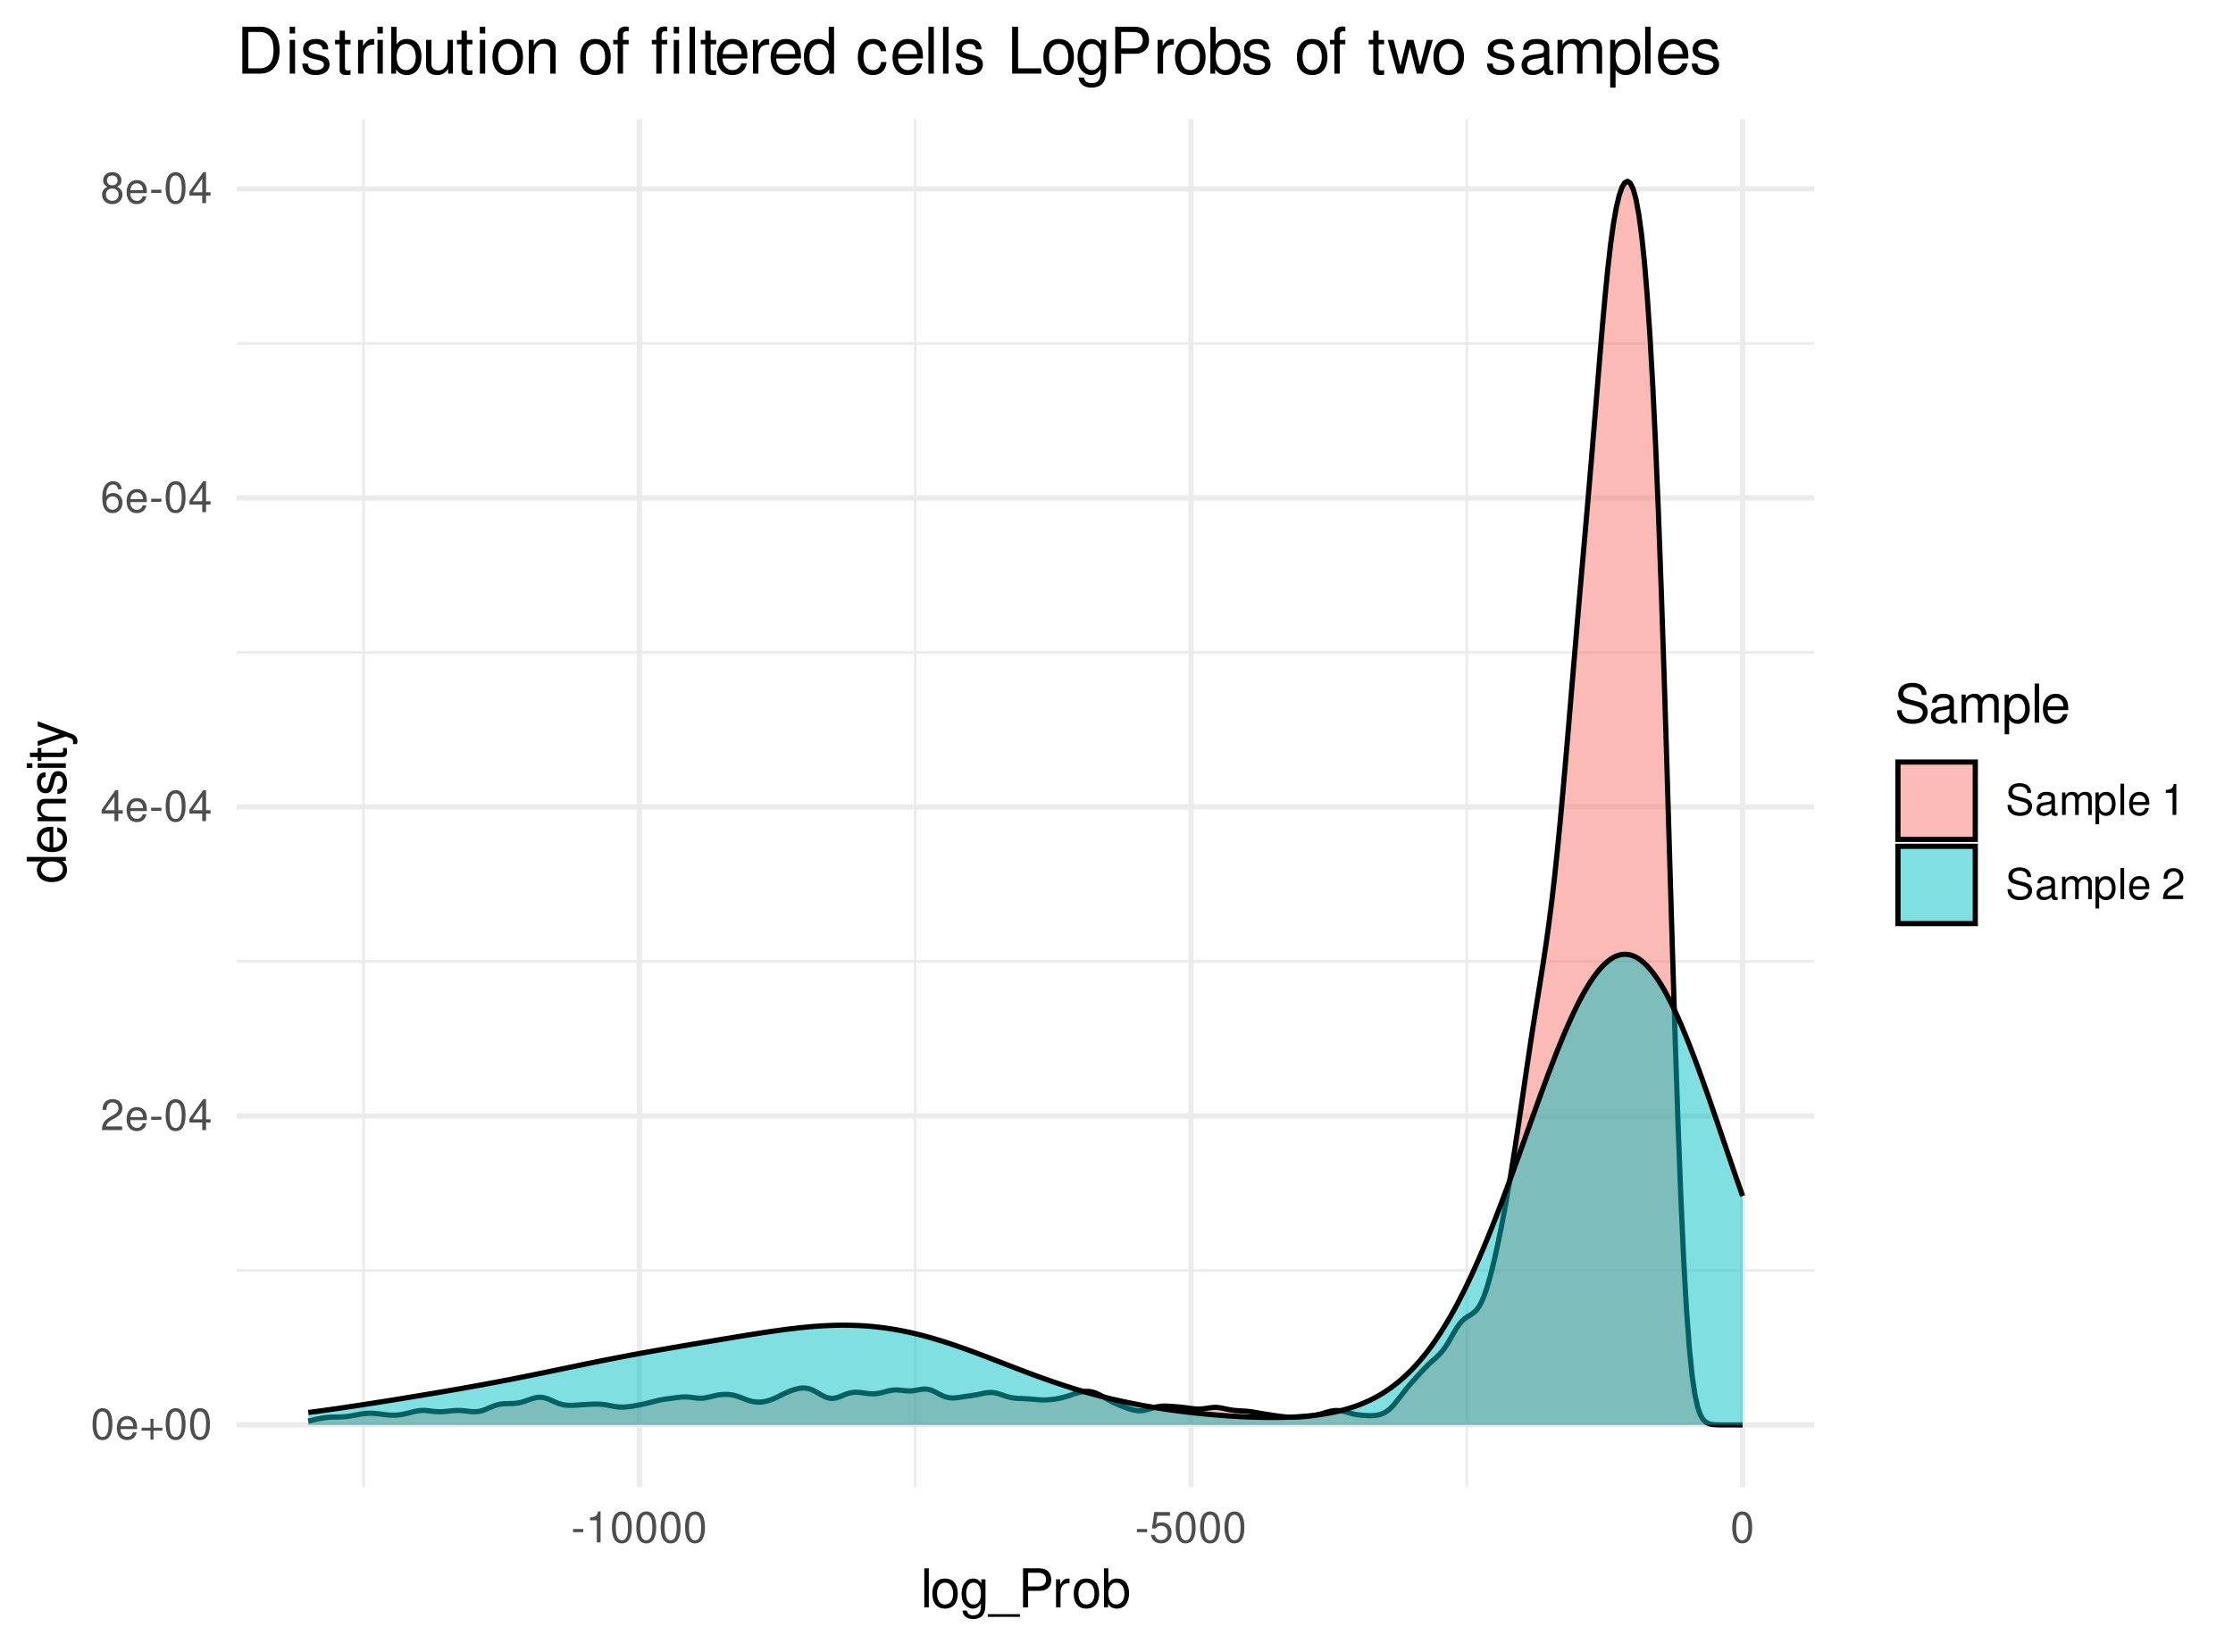 <?xml version="1.0" encoding="UTF-8"?>
<svg xmlns="http://www.w3.org/2000/svg" xmlns:xlink="http://www.w3.org/1999/xlink" width="458pt" height="339pt" viewBox="0 0 458 339" version="1.1">
<defs>
<g>
<symbol overflow="visible" id="glyph0-0">
<path style="stroke:none;" d=""/>
</symbol>
<symbol overflow="visible" id="glyph0-1">
<path style="stroke:none;" d="M 2.422 -6.359 C 1.844 -6.359 1.312 -6.094 0.984 -5.672 C 0.578 -5.109 0.375 -4.25 0.375 -3.078 C 0.375 -0.938 1.078 0.203 2.422 0.203 C 3.734 0.203 4.453 -0.938 4.453 -3.031 C 4.453 -4.25 4.266 -5.078 3.859 -5.672 C 3.531 -6.109 3.016 -6.359 2.422 -6.359 Z M 2.422 -5.672 C 3.25 -5.672 3.672 -4.828 3.672 -3.094 C 3.672 -1.281 3.266 -0.438 2.406 -0.438 C 1.578 -0.438 1.172 -1.312 1.172 -3.062 C 1.172 -4.828 1.578 -5.672 2.422 -5.672 Z M 2.422 -5.672 "/>
</symbol>
<symbol overflow="visible" id="glyph0-2">
<path style="stroke:none;" d="M 4.516 -2.062 C 4.516 -2.766 4.453 -3.188 4.328 -3.531 C 4.031 -4.281 3.328 -4.734 2.469 -4.734 C 1.172 -4.734 0.359 -3.766 0.359 -2.25 C 0.359 -0.719 1.141 0.203 2.453 0.203 C 3.5 0.203 4.234 -0.391 4.422 -1.406 L 3.672 -1.406 C 3.469 -0.797 3.062 -0.469 2.469 -0.469 C 2 -0.469 1.609 -0.688 1.359 -1.078 C 1.188 -1.344 1.125 -1.594 1.125 -2.062 Z M 1.141 -2.656 C 1.203 -3.516 1.719 -4.062 2.453 -4.062 C 3.203 -4.062 3.719 -3.484 3.719 -2.656 Z M 1.141 -2.656 "/>
</symbol>
<symbol overflow="visible" id="glyph0-3">
<path style="stroke:none;" d="M 4.703 -2.344 L 2.875 -2.344 L 2.875 -4.172 L 2.266 -4.172 L 2.266 -2.344 L 0.438 -2.344 L 0.438 -1.734 L 2.266 -1.734 L 2.266 0.094 L 2.875 0.094 L 2.875 -1.734 L 4.703 -1.734 Z M 4.703 -2.344 "/>
</symbol>
<symbol overflow="visible" id="glyph0-4">
<path style="stroke:none;" d="M 4.453 -0.766 L 1.172 -0.766 C 1.25 -1.297 1.531 -1.625 2.297 -2.094 L 3.172 -2.594 C 4.047 -3.062 4.5 -3.719 4.5 -4.5 C 4.5 -5.031 4.281 -5.531 3.922 -5.875 C 3.547 -6.203 3.094 -6.359 2.5 -6.359 C 1.703 -6.359 1.125 -6.078 0.781 -5.531 C 0.547 -5.203 0.453 -4.797 0.438 -4.156 L 1.219 -4.156 C 1.234 -4.594 1.297 -4.844 1.406 -5.062 C 1.594 -5.438 2 -5.688 2.469 -5.688 C 3.172 -5.688 3.703 -5.172 3.703 -4.484 C 3.703 -3.969 3.406 -3.531 2.859 -3.219 L 2.047 -2.75 C 0.75 -2 0.375 -1.406 0.297 -0.016 L 4.453 -0.016 Z M 4.453 -0.766 "/>
</symbol>
<symbol overflow="visible" id="glyph0-5">
<path style="stroke:none;" d="M 2.5 -2.75 L 0.406 -2.75 L 0.406 -2.109 L 2.5 -2.109 Z M 2.5 -2.75 "/>
</symbol>
<symbol overflow="visible" id="glyph0-6">
<path style="stroke:none;" d="M 2.875 -1.547 L 2.875 0 L 3.656 0 L 3.656 -1.547 L 4.578 -1.547 L 4.578 -2.234 L 3.656 -2.234 L 3.656 -6.359 L 3.078 -6.359 L 0.25 -2.359 L 0.25 -1.547 Z M 2.875 -2.234 L 0.922 -2.234 L 2.875 -5.047 Z M 2.875 -2.234 "/>
</symbol>
<symbol overflow="visible" id="glyph0-7">
<path style="stroke:none;" d="M 4.375 -4.703 C 4.234 -5.75 3.562 -6.359 2.609 -6.359 C 1.922 -6.359 1.312 -6.031 0.938 -5.453 C 0.547 -4.828 0.375 -4.062 0.375 -2.906 C 0.375 -1.828 0.531 -1.156 0.906 -0.594 C 1.234 -0.078 1.781 0.203 2.469 0.203 C 3.656 0.203 4.516 -0.688 4.516 -1.922 C 4.516 -3.094 3.719 -3.922 2.609 -3.922 C 1.984 -3.922 1.5 -3.688 1.172 -3.234 C 1.172 -4.797 1.672 -5.672 2.562 -5.672 C 3.109 -5.672 3.484 -5.328 3.609 -4.703 Z M 2.5 -3.234 C 3.25 -3.234 3.719 -2.703 3.719 -1.859 C 3.719 -1.062 3.188 -0.484 2.484 -0.484 C 1.766 -0.484 1.219 -1.094 1.219 -1.906 C 1.219 -2.688 1.734 -3.234 2.5 -3.234 Z M 2.5 -3.234 "/>
</symbol>
<symbol overflow="visible" id="glyph0-8">
<path style="stroke:none;" d="M 3.438 -3.359 C 4.094 -3.75 4.297 -4.062 4.297 -4.656 C 4.297 -5.672 3.531 -6.359 2.422 -6.359 C 1.312 -6.359 0.547 -5.672 0.547 -4.672 C 0.547 -4.062 0.75 -3.75 1.391 -3.359 C 0.672 -2.984 0.328 -2.469 0.328 -1.766 C 0.328 -0.609 1.172 0.203 2.422 0.203 C 3.656 0.203 4.516 -0.609 4.516 -1.766 C 4.516 -2.469 4.156 -2.984 3.438 -3.359 Z M 2.422 -5.672 C 3.078 -5.672 3.5 -5.281 3.5 -4.641 C 3.5 -4.047 3.062 -3.656 2.422 -3.656 C 1.766 -3.656 1.344 -4.047 1.344 -4.656 C 1.344 -5.281 1.766 -5.672 2.422 -5.672 Z M 2.422 -3 C 3.188 -3 3.719 -2.484 3.719 -1.75 C 3.719 -0.984 3.203 -0.484 2.406 -0.484 C 1.641 -0.484 1.125 -1 1.125 -1.734 C 1.125 -2.5 1.641 -3 2.422 -3 Z M 2.422 -3 "/>
</symbol>
<symbol overflow="visible" id="glyph0-9">
<path style="stroke:none;" d="M 2.281 -4.531 L 2.281 0 L 3.047 0 L 3.047 -6.359 L 2.547 -6.359 C 2.266 -5.391 2.094 -5.25 0.891 -5.094 L 0.891 -4.531 Z M 2.281 -4.531 "/>
</symbol>
<symbol overflow="visible" id="glyph0-10">
<path style="stroke:none;" d="M 4.188 -6.234 L 0.969 -6.234 L 0.5 -2.844 L 1.219 -2.844 C 1.578 -3.266 1.875 -3.422 2.359 -3.422 C 3.203 -3.422 3.719 -2.844 3.719 -1.922 C 3.719 -1.031 3.203 -0.484 2.359 -0.484 C 1.688 -0.484 1.266 -0.828 1.078 -1.531 L 0.312 -1.531 C 0.406 -1.016 0.5 -0.781 0.688 -0.547 C 1.031 -0.078 1.672 0.203 2.375 0.203 C 3.641 0.203 4.516 -0.719 4.516 -2.031 C 4.516 -3.266 3.688 -4.109 2.5 -4.109 C 2.062 -4.109 1.703 -4 1.344 -3.734 L 1.594 -5.469 L 4.188 -5.469 Z M 4.188 -6.234 "/>
</symbol>
<symbol overflow="visible" id="glyph0-11">
<path style="stroke:none;" d="M 5.25 -4.531 C 5.25 -4.969 5.219 -5.094 5.078 -5.391 C 4.719 -6.125 3.969 -6.516 2.891 -6.516 C 1.484 -6.516 0.609 -5.797 0.609 -4.641 C 0.609 -3.859 1.031 -3.359 1.875 -3.141 L 3.469 -2.719 C 4.281 -2.5 4.641 -2.188 4.641 -1.688 C 4.641 -1.344 4.453 -0.984 4.188 -0.797 C 3.938 -0.609 3.531 -0.516 3.016 -0.516 C 2.312 -0.516 1.844 -0.688 1.531 -1.062 C 1.297 -1.344 1.188 -1.641 1.203 -2.047 L 0.422 -2.047 C 0.438 -1.453 0.547 -1.062 0.797 -0.719 C 1.234 -0.109 1.984 0.203 2.953 0.203 C 3.719 0.203 4.344 0.031 4.766 -0.297 C 5.188 -0.641 5.469 -1.203 5.469 -1.766 C 5.469 -2.547 4.969 -3.125 4.094 -3.375 L 2.484 -3.797 C 1.719 -4.016 1.438 -4.25 1.438 -4.75 C 1.438 -5.406 2 -5.828 2.875 -5.828 C 3.891 -5.828 4.453 -5.375 4.469 -4.531 Z M 5.25 -4.531 "/>
</symbol>
<symbol overflow="visible" id="glyph0-12">
<path style="stroke:none;" d="M 4.703 -0.438 C 4.625 -0.406 4.594 -0.406 4.547 -0.406 C 4.297 -0.406 4.156 -0.547 4.156 -0.781 L 4.156 -3.484 C 4.156 -4.297 3.547 -4.734 2.422 -4.734 C 1.734 -4.734 1.203 -4.547 0.891 -4.203 C 0.672 -3.969 0.594 -3.703 0.578 -3.25 L 1.312 -3.25 C 1.375 -3.812 1.703 -4.062 2.391 -4.062 C 3.062 -4.062 3.422 -3.812 3.422 -3.375 L 3.422 -3.188 C 3.406 -2.875 3.25 -2.75 2.656 -2.672 C 1.625 -2.547 1.453 -2.5 1.172 -2.391 C 0.641 -2.156 0.375 -1.766 0.375 -1.156 C 0.375 -0.328 0.953 0.203 1.875 0.203 C 2.469 0.203 2.922 0 3.453 -0.469 C 3.5 0 3.734 0.203 4.203 0.203 C 4.359 0.203 4.453 0.188 4.703 0.125 Z M 3.422 -1.453 C 3.422 -1.203 3.359 -1.062 3.125 -0.859 C 2.828 -0.578 2.469 -0.438 2.047 -0.438 C 1.469 -0.438 1.141 -0.719 1.141 -1.172 C 1.141 -1.656 1.453 -1.906 2.25 -2.016 C 3.031 -2.125 3.172 -2.156 3.422 -2.281 Z M 3.422 -1.453 "/>
</symbol>
<symbol overflow="visible" id="glyph0-13">
<path style="stroke:none;" d="M 0.609 -4.609 L 0.609 0 L 1.359 0 L 1.359 -2.891 C 1.359 -3.562 1.844 -4.094 2.438 -4.094 C 2.984 -4.094 3.297 -3.766 3.297 -3.172 L 3.297 0 L 4.031 0 L 4.031 -2.891 C 4.031 -3.562 4.516 -4.094 5.109 -4.094 C 5.641 -4.094 5.969 -3.75 5.969 -3.172 L 5.969 0 L 6.703 0 L 6.703 -3.453 C 6.703 -4.281 6.234 -4.734 5.359 -4.734 C 4.75 -4.734 4.375 -4.562 3.953 -4.031 C 3.672 -4.531 3.312 -4.734 2.703 -4.734 C 2.094 -4.734 1.688 -4.516 1.297 -3.953 L 1.297 -4.609 Z M 0.609 -4.609 "/>
</symbol>
<symbol overflow="visible" id="glyph0-14">
<path style="stroke:none;" d="M 0.469 1.922 L 1.219 1.922 L 1.219 -0.484 C 1.594 -0.016 2.031 0.203 2.625 0.203 C 3.828 0.203 4.594 -0.75 4.594 -2.219 C 4.594 -3.781 3.844 -4.734 2.625 -4.734 C 2 -4.734 1.5 -4.453 1.156 -3.922 L 1.156 -4.609 L 0.469 -4.609 Z M 2.5 -4.062 C 3.312 -4.062 3.828 -3.344 3.828 -2.25 C 3.828 -1.203 3.297 -0.484 2.5 -0.484 C 1.719 -0.484 1.219 -1.188 1.219 -2.266 C 1.219 -3.359 1.719 -4.062 2.5 -4.062 Z M 2.5 -4.062 "/>
</symbol>
<symbol overflow="visible" id="glyph0-15">
<path style="stroke:none;" d="M 1.344 -6.406 L 0.594 -6.406 L 0.594 0 L 1.344 0 Z M 1.344 -6.406 "/>
</symbol>
<symbol overflow="visible" id="glyph0-16">
<path style="stroke:none;" d=""/>
</symbol>
<symbol overflow="visible" id="glyph1-0">
<path style="stroke:none;" d=""/>
</symbol>
<symbol overflow="visible" id="glyph1-1">
<path style="stroke:none;" d="M 1.672 -8.016 L 0.75 -8.016 L 0.75 0 L 1.672 0 Z M 1.672 -8.016 "/>
</symbol>
<symbol overflow="visible" id="glyph1-2">
<path style="stroke:none;" d="M 2.984 -5.922 C 1.359 -5.922 0.391 -4.781 0.391 -2.844 C 0.391 -0.891 1.359 0.25 3 0.25 C 4.625 0.25 5.609 -0.906 5.609 -2.797 C 5.609 -4.797 4.656 -5.922 2.984 -5.922 Z M 3 -5.078 C 4.031 -5.078 4.656 -4.234 4.656 -2.812 C 4.656 -1.438 4.016 -0.594 3 -0.594 C 1.984 -0.594 1.359 -1.438 1.359 -2.844 C 1.359 -4.234 1.984 -5.078 3 -5.078 Z M 3 -5.078 "/>
</symbol>
<symbol overflow="visible" id="glyph1-3">
<path style="stroke:none;" d="M 4.438 -5.766 L 4.438 -4.922 C 3.984 -5.625 3.469 -5.922 2.75 -5.922 C 1.359 -5.922 0.391 -4.625 0.391 -2.781 C 0.391 -1.812 0.609 -1.109 1.109 -0.531 C 1.547 -0.016 2.094 0.25 2.688 0.25 C 3.375 0.25 3.875 -0.062 4.359 -0.781 L 4.359 -0.484 C 4.359 1.062 3.922 1.625 2.781 1.625 C 2 1.625 1.594 1.312 1.5 0.656 L 0.578 0.656 C 0.656 1.734 1.5 2.391 2.766 2.391 C 3.609 2.391 4.312 2.125 4.688 1.656 C 5.125 1.125 5.297 0.406 5.297 -0.953 L 5.297 -5.766 Z M 2.844 -5.078 C 3.812 -5.078 4.359 -4.266 4.359 -2.812 C 4.359 -1.406 3.797 -0.594 2.844 -0.594 C 1.891 -0.594 1.344 -1.422 1.344 -2.844 C 1.344 -4.25 1.891 -5.078 2.844 -5.078 Z M 2.844 -5.078 "/>
</symbol>
<symbol overflow="visible" id="glyph1-4">
<path style="stroke:none;" d="M 6.359 1.391 L -0.234 1.391 L -0.234 1.938 L 6.359 1.938 Z M 6.359 1.391 "/>
</symbol>
<symbol overflow="visible" id="glyph1-5">
<path style="stroke:none;" d="M 2.031 -3.406 L 4.547 -3.406 C 5.172 -3.406 5.672 -3.594 6.094 -3.969 C 6.578 -4.406 6.781 -4.922 6.781 -5.672 C 6.781 -7.172 5.891 -8.016 4.312 -8.016 L 1 -8.016 L 1 0 L 2.031 0 Z M 2.031 -4.297 L 2.031 -7.109 L 4.156 -7.109 C 5.141 -7.109 5.719 -6.594 5.719 -5.703 C 5.719 -4.828 5.141 -4.297 4.156 -4.297 Z M 2.031 -4.297 "/>
</symbol>
<symbol overflow="visible" id="glyph1-6">
<path style="stroke:none;" d="M 0.766 -5.766 L 0.766 0 L 1.688 0 L 1.688 -2.984 C 1.688 -4.375 2.266 -5 3.531 -4.969 L 3.531 -5.891 C 3.375 -5.922 3.281 -5.922 3.172 -5.922 C 2.578 -5.922 2.141 -5.578 1.609 -4.719 L 1.609 -5.766 Z M 0.766 -5.766 "/>
</symbol>
<symbol overflow="visible" id="glyph1-7">
<path style="stroke:none;" d="M 0.594 -8.016 L 0.594 0 L 1.422 0 L 1.422 -0.734 C 1.859 -0.062 2.438 0.25 3.25 0.25 C 4.766 0.25 5.75 -0.984 5.75 -2.906 C 5.75 -4.781 4.812 -5.922 3.281 -5.922 C 2.5 -5.922 1.938 -5.625 1.5 -4.984 L 1.5 -8.016 Z M 3.109 -5.078 C 4.141 -5.078 4.797 -4.188 4.797 -2.812 C 4.797 -1.5 4.109 -0.609 3.109 -0.609 C 2.141 -0.609 1.5 -1.484 1.5 -2.844 C 1.5 -4.188 2.141 -5.078 3.109 -5.078 Z M 3.109 -5.078 "/>
</symbol>
<symbol overflow="visible" id="glyph1-8">
<path style="stroke:none;" d="M 6.562 -5.672 C 6.562 -6.219 6.516 -6.375 6.344 -6.75 C 5.906 -7.672 4.969 -8.156 3.625 -8.156 C 1.859 -8.156 0.766 -7.25 0.766 -5.797 C 0.766 -4.812 1.281 -4.203 2.344 -3.922 L 4.328 -3.406 C 5.359 -3.141 5.812 -2.734 5.812 -2.094 C 5.812 -1.672 5.578 -1.234 5.234 -0.984 C 4.922 -0.766 4.406 -0.656 3.766 -0.656 C 2.875 -0.656 2.297 -0.859 1.906 -1.312 C 1.609 -1.672 1.484 -2.062 1.5 -2.547 L 0.531 -2.547 C 0.531 -1.812 0.688 -1.328 1 -0.891 C 1.547 -0.125 2.469 0.25 3.703 0.25 C 4.656 0.25 5.438 0.031 5.953 -0.359 C 6.484 -0.797 6.828 -1.5 6.828 -2.203 C 6.828 -3.188 6.219 -3.922 5.125 -4.219 L 3.109 -4.75 C 2.141 -5.016 1.797 -5.328 1.797 -5.938 C 1.797 -6.75 2.516 -7.297 3.594 -7.297 C 4.859 -7.297 5.578 -6.719 5.594 -5.672 Z M 6.562 -5.672 "/>
</symbol>
<symbol overflow="visible" id="glyph1-9">
<path style="stroke:none;" d="M 5.891 -0.531 C 5.781 -0.516 5.734 -0.516 5.688 -0.516 C 5.375 -0.516 5.188 -0.688 5.188 -0.969 L 5.188 -4.359 C 5.188 -5.375 4.438 -5.922 3.031 -5.922 C 2.172 -5.922 1.5 -5.688 1.109 -5.266 C 0.844 -4.969 0.734 -4.625 0.719 -4.062 L 1.641 -4.062 C 1.719 -4.766 2.141 -5.078 2.984 -5.078 C 3.828 -5.078 4.281 -4.781 4.281 -4.219 L 4.281 -3.984 C 4.266 -3.594 4.062 -3.438 3.328 -3.344 C 2.031 -3.172 1.828 -3.141 1.469 -2.984 C 0.797 -2.703 0.469 -2.203 0.469 -1.453 C 0.469 -0.406 1.188 0.25 2.359 0.25 C 3.078 0.25 3.656 0 4.312 -0.594 C 4.375 0 4.656 0.25 5.266 0.25 C 5.453 0.25 5.578 0.234 5.891 0.156 Z M 4.281 -1.812 C 4.281 -1.5 4.188 -1.312 3.922 -1.062 C 3.547 -0.719 3.094 -0.547 2.547 -0.547 C 1.844 -0.547 1.422 -0.891 1.422 -1.469 C 1.422 -2.078 1.812 -2.391 2.812 -2.531 C 3.781 -2.656 3.969 -2.703 4.281 -2.844 Z M 4.281 -1.812 "/>
</symbol>
<symbol overflow="visible" id="glyph1-10">
<path style="stroke:none;" d="M 0.766 -5.766 L 0.766 0 L 1.688 0 L 1.688 -3.625 C 1.688 -4.453 2.297 -5.125 3.047 -5.125 C 3.734 -5.125 4.109 -4.703 4.109 -3.969 L 4.109 0 L 5.031 0 L 5.031 -3.625 C 5.031 -4.453 5.641 -5.125 6.391 -5.125 C 7.062 -5.125 7.453 -4.703 7.453 -3.969 L 7.453 0 L 8.375 0 L 8.375 -4.328 C 8.375 -5.359 7.781 -5.922 6.703 -5.922 C 5.938 -5.922 5.484 -5.703 4.938 -5.047 C 4.594 -5.672 4.141 -5.922 3.391 -5.922 C 2.625 -5.922 2.094 -5.641 1.609 -4.953 L 1.609 -5.766 Z M 0.766 -5.766 "/>
</symbol>
<symbol overflow="visible" id="glyph1-11">
<path style="stroke:none;" d="M 0.594 2.391 L 1.516 2.391 L 1.516 -0.609 C 2 -0.016 2.547 0.25 3.281 0.25 C 4.781 0.25 5.75 -0.953 5.75 -2.781 C 5.75 -4.719 4.812 -5.922 3.281 -5.922 C 2.5 -5.922 1.875 -5.578 1.438 -4.891 L 1.438 -5.766 L 0.594 -5.766 Z M 3.125 -5.078 C 4.141 -5.078 4.797 -4.188 4.797 -2.812 C 4.797 -1.5 4.125 -0.609 3.125 -0.609 C 2.141 -0.609 1.516 -1.484 1.516 -2.844 C 1.516 -4.188 2.141 -5.078 3.125 -5.078 Z M 3.125 -5.078 "/>
</symbol>
<symbol overflow="visible" id="glyph1-12">
<path style="stroke:none;" d="M 5.641 -2.578 C 5.641 -3.453 5.578 -3.984 5.406 -4.406 C 5.031 -5.359 4.156 -5.922 3.078 -5.922 C 1.469 -5.922 0.438 -4.703 0.438 -2.812 C 0.438 -0.906 1.438 0.25 3.062 0.25 C 4.375 0.25 5.297 -0.5 5.516 -1.75 L 4.594 -1.75 C 4.344 -0.984 3.828 -0.594 3.094 -0.594 C 2.516 -0.594 2.016 -0.859 1.703 -1.344 C 1.484 -1.672 1.406 -2 1.391 -2.578 Z M 1.422 -3.328 C 1.5 -4.391 2.141 -5.078 3.062 -5.078 C 4 -5.078 4.656 -4.359 4.656 -3.328 Z M 1.422 -3.328 "/>
</symbol>
<symbol overflow="visible" id="glyph2-0">
<path style="stroke:none;" d=""/>
</symbol>
<symbol overflow="visible" id="glyph2-1">
<path style="stroke:none;" d="M -8.016 -5.438 L -8.016 -4.531 L -5.031 -4.531 C -5.625 -4.141 -5.922 -3.531 -5.922 -2.766 C -5.922 -1.266 -4.734 -0.281 -2.891 -0.281 C -0.953 -0.281 0.25 -1.234 0.25 -2.797 C 0.25 -3.594 -0.047 -4.141 -0.766 -4.625 L 0 -4.625 L 0 -5.438 Z M -5.078 -2.922 C -5.078 -3.906 -4.203 -4.531 -2.812 -4.531 C -1.484 -4.531 -0.609 -3.891 -0.609 -2.922 C -0.609 -1.906 -1.5 -1.25 -2.844 -1.25 C -4.188 -1.25 -5.078 -1.906 -5.078 -2.922 Z M -5.078 -2.922 "/>
</symbol>
<symbol overflow="visible" id="glyph2-2">
<path style="stroke:none;" d="M -2.578 -5.641 C -3.453 -5.641 -3.984 -5.578 -4.406 -5.406 C -5.359 -5.031 -5.922 -4.156 -5.922 -3.078 C -5.922 -1.469 -4.703 -0.438 -2.812 -0.438 C -0.906 -0.438 0.25 -1.438 0.25 -3.062 C 0.25 -4.375 -0.5 -5.297 -1.75 -5.516 L -1.75 -4.594 C -0.984 -4.344 -0.594 -3.828 -0.594 -3.094 C -0.594 -2.516 -0.859 -2.016 -1.344 -1.703 C -1.672 -1.484 -2 -1.406 -2.578 -1.391 Z M -3.328 -1.422 C -4.391 -1.5 -5.078 -2.141 -5.078 -3.062 C -5.078 -4 -4.359 -4.656 -3.328 -4.656 Z M -3.328 -1.422 "/>
</symbol>
<symbol overflow="visible" id="glyph2-3">
<path style="stroke:none;" d="M -5.766 -0.766 L 0 -0.766 L 0 -1.688 L -3.172 -1.688 C -4.359 -1.688 -5.125 -2.312 -5.125 -3.25 C -5.125 -3.984 -4.688 -4.438 -4 -4.438 L 0 -4.438 L 0 -5.359 L -4.359 -5.359 C -5.312 -5.359 -5.922 -4.641 -5.922 -3.531 C -5.922 -2.672 -5.594 -2.125 -4.797 -1.609 L -5.766 -1.609 Z M -5.766 -0.766 "/>
</symbol>
<symbol overflow="visible" id="glyph2-4">
<path style="stroke:none;" d="M -4.156 -4.812 C -5.297 -4.812 -5.922 -4.062 -5.922 -2.734 C -5.922 -1.391 -5.234 -0.516 -4.172 -0.516 C -3.266 -0.516 -2.844 -0.984 -2.516 -2.344 L -2.297 -3.203 C -2.141 -3.844 -1.906 -4.094 -1.5 -4.094 C -0.953 -4.094 -0.594 -3.547 -0.594 -2.75 C -0.594 -2.25 -0.734 -1.844 -0.984 -1.609 C -1.141 -1.469 -1.312 -1.391 -1.719 -1.344 L -1.719 -0.375 C -0.391 -0.422 0.25 -1.172 0.25 -2.672 C 0.25 -4.125 -0.469 -5.047 -1.578 -5.047 C -2.438 -5.047 -2.906 -4.562 -3.172 -3.422 L -3.391 -2.547 C -3.562 -1.797 -3.812 -1.469 -4.219 -1.469 C -4.75 -1.469 -5.078 -1.953 -5.078 -2.688 C -5.078 -3.438 -4.766 -3.828 -4.156 -3.844 Z M -4.156 -4.812 "/>
</symbol>
<symbol overflow="visible" id="glyph2-5">
<path style="stroke:none;" d="M -5.766 -1.656 L -5.766 -0.734 L 0 -0.734 L 0 -1.656 Z M -8.016 -1.656 L -8.016 -0.719 L -6.859 -0.719 L -6.859 -1.656 Z M -8.016 -1.656 "/>
</symbol>
<symbol overflow="visible" id="glyph2-6">
<path style="stroke:none;" d="M -5.766 -2.797 L -5.766 -1.844 L -7.344 -1.844 L -7.344 -0.938 L -5.766 -0.938 L -5.766 -0.156 L -5.016 -0.156 L -5.016 -0.938 L -0.656 -0.938 C -0.062 -0.938 0.25 -1.328 0.25 -2.047 C 0.25 -2.281 0.234 -2.484 0.172 -2.797 L -0.594 -2.797 C -0.562 -2.656 -0.547 -2.547 -0.547 -2.359 C -0.547 -1.953 -0.656 -1.844 -1.062 -1.844 L -5.016 -1.844 L -5.016 -2.797 Z M -5.766 -2.797 "/>
</symbol>
<symbol overflow="visible" id="glyph2-7">
<path style="stroke:none;" d="M -5.766 -4.266 L -1.281 -2.672 L -5.766 -1.203 L -5.766 -0.219 L 0.016 -2.172 L 0.938 -1.812 C 1.344 -1.656 1.5 -1.469 1.5 -1.078 C 1.5 -0.922 1.469 -0.797 1.438 -0.594 L 2.25 -0.594 C 2.359 -0.781 2.391 -0.969 2.391 -1.203 C 2.391 -1.5 2.297 -1.828 2.125 -2.062 C 1.906 -2.359 1.672 -2.516 1.203 -2.688 L -5.766 -5.266 Z M -5.766 -4.266 "/>
</symbol>
<symbol overflow="visible" id="glyph3-0">
<path style="stroke:none;" d=""/>
</symbol>
<symbol overflow="visible" id="glyph3-1">
<path style="stroke:none;" d="M 1.172 0 L 4.891 0 C 7.312 0 8.812 -1.828 8.812 -4.812 C 8.812 -7.797 7.328 -9.625 4.891 -9.625 L 1.172 -9.625 Z M 2.406 -1.078 L 2.406 -8.547 L 4.672 -8.547 C 6.578 -8.547 7.578 -7.266 7.578 -4.812 C 7.578 -2.359 6.578 -1.078 4.672 -1.078 Z M 2.406 -1.078 "/>
</symbol>
<symbol overflow="visible" id="glyph3-2">
<path style="stroke:none;" d="M 1.984 -6.922 L 0.891 -6.922 L 0.891 0 L 1.984 0 Z M 1.984 -9.625 L 0.875 -9.625 L 0.875 -8.234 L 1.984 -8.234 Z M 1.984 -9.625 "/>
</symbol>
<symbol overflow="visible" id="glyph3-3">
<path style="stroke:none;" d="M 5.781 -4.984 C 5.766 -6.344 4.875 -7.109 3.281 -7.109 C 1.656 -7.109 0.625 -6.281 0.625 -5 C 0.625 -3.922 1.172 -3.406 2.812 -3.016 L 3.844 -2.766 C 4.609 -2.578 4.906 -2.297 4.906 -1.812 C 4.906 -1.156 4.266 -0.719 3.297 -0.719 C 2.703 -0.719 2.203 -0.891 1.922 -1.172 C 1.75 -1.375 1.672 -1.578 1.609 -2.062 L 0.453 -2.062 C 0.5 -0.469 1.406 0.297 3.203 0.297 C 4.953 0.297 6.062 -0.547 6.062 -1.891 C 6.062 -2.922 5.484 -3.484 4.109 -3.812 L 3.047 -4.062 C 2.156 -4.281 1.766 -4.562 1.766 -5.062 C 1.766 -5.703 2.344 -6.094 3.234 -6.094 C 4.125 -6.094 4.594 -5.719 4.625 -4.984 Z M 5.781 -4.984 "/>
</symbol>
<symbol overflow="visible" id="glyph3-4">
<path style="stroke:none;" d="M 3.359 -6.922 L 2.219 -6.922 L 2.219 -8.812 L 1.125 -8.812 L 1.125 -6.922 L 0.188 -6.922 L 0.188 -6.016 L 1.125 -6.016 L 1.125 -0.797 C 1.125 -0.078 1.594 0.297 2.453 0.297 C 2.75 0.297 2.984 0.281 3.359 0.219 L 3.359 -0.719 C 3.188 -0.672 3.047 -0.656 2.828 -0.656 C 2.344 -0.656 2.219 -0.797 2.219 -1.281 L 2.219 -6.016 L 3.359 -6.016 Z M 3.359 -6.922 "/>
</symbol>
<symbol overflow="visible" id="glyph3-5">
<path style="stroke:none;" d="M 0.906 -6.922 L 0.906 0 L 2.016 0 L 2.016 -3.594 C 2.031 -5.25 2.719 -6 4.234 -5.953 L 4.234 -7.078 C 4.047 -7.109 3.953 -7.109 3.812 -7.109 C 3.109 -7.109 2.562 -6.688 1.922 -5.672 L 1.922 -6.922 Z M 0.906 -6.922 "/>
</symbol>
<symbol overflow="visible" id="glyph3-6">
<path style="stroke:none;" d="M 0.719 -9.625 L 0.719 0 L 1.703 0 L 1.703 -0.891 C 2.234 -0.078 2.938 0.297 3.891 0.297 C 5.719 0.297 6.906 -1.188 6.906 -3.484 C 6.906 -5.734 5.781 -7.109 3.953 -7.109 C 3 -7.109 2.328 -6.766 1.812 -5.984 L 1.812 -9.625 Z M 3.734 -6.094 C 4.969 -6.094 5.75 -5.016 5.75 -3.359 C 5.75 -1.797 4.938 -0.719 3.734 -0.719 C 2.562 -0.719 1.812 -1.781 1.812 -3.406 C 1.812 -5.031 2.562 -6.094 3.734 -6.094 Z M 3.734 -6.094 "/>
</symbol>
<symbol overflow="visible" id="glyph3-7">
<path style="stroke:none;" d="M 6.359 0 L 6.359 -6.922 L 5.266 -6.922 L 5.266 -3 C 5.266 -1.578 4.531 -0.656 3.375 -0.656 C 2.516 -0.656 1.953 -1.188 1.953 -2.016 L 1.953 -6.922 L 0.859 -6.922 L 0.859 -1.578 C 0.859 -0.438 1.719 0.297 3.062 0.297 C 4.078 0.297 4.734 -0.047 5.375 -0.969 L 5.375 0 Z M 6.359 0 "/>
</symbol>
<symbol overflow="visible" id="glyph3-8">
<path style="stroke:none;" d="M 3.594 -7.109 C 1.641 -7.109 0.469 -5.734 0.469 -3.406 C 0.469 -1.062 1.641 0.297 3.609 0.297 C 5.562 0.297 6.734 -1.078 6.734 -3.359 C 6.734 -5.75 5.594 -7.109 3.594 -7.109 Z M 3.609 -6.094 C 4.844 -6.094 5.578 -5.078 5.578 -3.359 C 5.578 -1.734 4.812 -0.719 3.609 -0.719 C 2.375 -0.719 1.625 -1.734 1.625 -3.406 C 1.625 -5.078 2.375 -6.094 3.609 -6.094 Z M 3.609 -6.094 "/>
</symbol>
<symbol overflow="visible" id="glyph3-9">
<path style="stroke:none;" d="M 0.922 -6.922 L 0.922 0 L 2.031 0 L 2.031 -3.812 C 2.031 -5.234 2.766 -6.156 3.906 -6.156 C 4.781 -6.156 5.328 -5.625 5.328 -4.797 L 5.328 0 L 6.438 0 L 6.438 -5.234 C 6.438 -6.375 5.578 -7.109 4.234 -7.109 C 3.203 -7.109 2.547 -6.719 1.938 -5.75 L 1.938 -6.922 Z M 0.922 -6.922 "/>
</symbol>
<symbol overflow="visible" id="glyph3-10">
<path style="stroke:none;" d=""/>
</symbol>
<symbol overflow="visible" id="glyph3-11">
<path style="stroke:none;" d="M 3.406 -6.922 L 2.25 -6.922 L 2.25 -8 C 2.25 -8.469 2.516 -8.703 3.031 -8.703 C 3.109 -8.703 3.156 -8.703 3.406 -8.688 L 3.406 -9.594 C 3.156 -9.656 3.016 -9.672 2.781 -9.672 C 1.766 -9.672 1.156 -9.078 1.156 -8.094 L 1.156 -6.922 L 0.234 -6.922 L 0.234 -6.016 L 1.156 -6.016 L 1.156 0 L 2.25 0 L 2.25 -6.016 L 3.406 -6.016 Z M 3.406 -6.922 "/>
</symbol>
<symbol overflow="visible" id="glyph3-12">
<path style="stroke:none;" d="M 3.328 -6.922 L 2.172 -6.922 L 2.172 -8 C 2.172 -8.469 2.422 -8.703 2.938 -8.703 C 3.031 -8.703 3.078 -8.703 3.328 -8.688 L 3.328 -9.594 C 3.078 -9.656 2.938 -9.672 2.703 -9.672 C 1.688 -9.672 1.078 -9.078 1.078 -8.094 L 1.078 -6.922 L 0.156 -6.922 L 0.156 -6.016 L 1.078 -6.016 L 1.078 0 L 2.172 0 L 2.172 -6.016 L 3.328 -6.016 Z M 5.75 -6.922 L 4.656 -6.922 L 4.656 0 L 5.75 0 Z M 5.75 -9.625 L 4.656 -9.625 L 4.656 -8.234 L 5.75 -8.234 Z M 5.75 -9.625 "/>
</symbol>
<symbol overflow="visible" id="glyph3-13">
<path style="stroke:none;" d="M 2 -9.625 L 0.891 -9.625 L 0.891 0 L 2 0 Z M 2 -9.625 "/>
</symbol>
<symbol overflow="visible" id="glyph3-14">
<path style="stroke:none;" d="M 6.766 -3.094 C 6.766 -4.141 6.688 -4.781 6.5 -5.297 C 6.047 -6.438 4.984 -7.109 3.703 -7.109 C 1.766 -7.109 0.531 -5.656 0.531 -3.359 C 0.531 -1.078 1.719 0.297 3.672 0.297 C 5.25 0.297 6.344 -0.594 6.625 -2.094 L 5.516 -2.094 C 5.219 -1.188 4.594 -0.719 3.703 -0.719 C 3.016 -0.719 2.422 -1.031 2.047 -1.609 C 1.781 -2 1.688 -2.406 1.672 -3.094 Z M 1.703 -3.984 C 1.797 -5.266 2.578 -6.094 3.688 -6.094 C 4.812 -6.094 5.578 -5.234 5.578 -3.984 Z M 1.703 -3.984 "/>
</symbol>
<symbol overflow="visible" id="glyph3-15">
<path style="stroke:none;" d="M 6.531 -9.625 L 5.438 -9.625 L 5.438 -6.047 C 4.984 -6.75 4.234 -7.109 3.312 -7.109 C 1.516 -7.109 0.344 -5.672 0.344 -3.469 C 0.344 -1.141 1.484 0.297 3.359 0.297 C 4.297 0.297 4.969 -0.047 5.562 -0.906 L 5.562 0 L 6.531 0 Z M 3.5 -6.094 C 4.688 -6.094 5.438 -5.047 5.438 -3.375 C 5.438 -1.781 4.672 -0.719 3.516 -0.719 C 2.297 -0.719 1.484 -1.797 1.484 -3.406 C 1.484 -5.016 2.297 -6.094 3.5 -6.094 Z M 3.5 -6.094 "/>
</symbol>
<symbol overflow="visible" id="glyph3-16">
<path style="stroke:none;" d="M 6.219 -4.594 C 6.172 -5.266 6.016 -5.703 5.75 -6.094 C 5.281 -6.734 4.453 -7.109 3.484 -7.109 C 1.609 -7.109 0.406 -5.641 0.406 -3.344 C 0.406 -1.109 1.594 0.297 3.469 0.297 C 5.125 0.297 6.172 -0.688 6.297 -2.375 L 5.188 -2.375 C 5 -1.266 4.438 -0.719 3.5 -0.719 C 2.281 -0.719 1.562 -1.703 1.562 -3.344 C 1.562 -5.062 2.266 -6.094 3.469 -6.094 C 4.391 -6.094 4.984 -5.562 5.109 -4.594 Z M 6.219 -4.594 "/>
</symbol>
<symbol overflow="visible" id="glyph3-17">
<path style="stroke:none;" d="M 2.281 -9.625 L 1.062 -9.625 L 1.062 0 L 7.031 0 L 7.031 -1.078 L 2.281 -1.078 Z M 2.281 -9.625 "/>
</symbol>
<symbol overflow="visible" id="glyph3-18">
<path style="stroke:none;" d="M 5.328 -6.922 L 5.328 -5.922 C 4.781 -6.75 4.172 -7.109 3.297 -7.109 C 1.625 -7.109 0.469 -5.562 0.469 -3.344 C 0.469 -2.172 0.734 -1.328 1.328 -0.641 C 1.844 -0.031 2.516 0.297 3.219 0.297 C 4.047 0.297 4.641 -0.062 5.234 -0.938 L 5.234 -0.578 C 5.234 1.266 4.719 1.953 3.344 1.953 C 2.406 1.953 1.922 1.578 1.812 0.797 L 0.688 0.797 C 0.797 2.078 1.812 2.875 3.312 2.875 C 4.328 2.875 5.172 2.547 5.625 2 C 6.156 1.344 6.344 0.484 6.344 -1.141 L 6.344 -6.922 Z M 3.406 -6.094 C 4.562 -6.094 5.234 -5.125 5.234 -3.359 C 5.234 -1.688 4.562 -0.719 3.406 -0.719 C 2.266 -0.719 1.609 -1.703 1.609 -3.406 C 1.609 -5.094 2.266 -6.094 3.406 -6.094 Z M 3.406 -6.094 "/>
</symbol>
<symbol overflow="visible" id="glyph3-19">
<path style="stroke:none;" d="M 2.422 -4.078 L 5.453 -4.078 C 6.203 -4.078 6.797 -4.297 7.312 -4.766 C 7.891 -5.297 8.141 -5.922 8.141 -6.797 C 8.141 -8.609 7.078 -9.625 5.172 -9.625 L 1.203 -9.625 L 1.203 0 L 2.422 0 Z M 2.422 -5.156 L 2.422 -8.547 L 4.984 -8.547 C 6.172 -8.547 6.859 -7.906 6.859 -6.859 C 6.859 -5.797 6.172 -5.156 4.984 -5.156 Z M 2.422 -5.156 "/>
</symbol>
<symbol overflow="visible" id="glyph3-20">
<path style="stroke:none;" d="M 7.312 0 L 9.344 -6.922 L 8.109 -6.922 L 6.734 -1.531 L 5.375 -6.922 L 4.031 -6.922 L 2.703 -1.531 L 1.297 -6.922 L 0.078 -6.922 L 2.094 0 L 3.328 0 L 4.656 -5.422 L 6.062 0 Z M 7.312 0 "/>
</symbol>
<symbol overflow="visible" id="glyph3-21">
<path style="stroke:none;" d="M 7.062 -0.641 C 6.938 -0.625 6.891 -0.625 6.828 -0.625 C 6.438 -0.625 6.234 -0.812 6.234 -1.156 L 6.234 -5.234 C 6.234 -6.453 5.328 -7.109 3.625 -7.109 C 2.609 -7.109 1.812 -6.828 1.328 -6.312 C 1.016 -5.953 0.891 -5.562 0.859 -4.875 L 1.969 -4.875 C 2.062 -5.719 2.562 -6.094 3.594 -6.094 C 4.594 -6.094 5.141 -5.734 5.141 -5.062 L 5.141 -4.781 C 5.125 -4.297 4.891 -4.125 3.984 -4.016 C 2.422 -3.812 2.188 -3.766 1.766 -3.594 C 0.969 -3.25 0.547 -2.641 0.547 -1.75 C 0.547 -0.484 1.422 0.297 2.828 0.297 C 3.703 0.297 4.391 0 5.172 -0.719 C 5.25 0 5.594 0.297 6.312 0.297 C 6.547 0.297 6.688 0.281 7.062 0.188 Z M 5.141 -2.172 C 5.141 -1.812 5.031 -1.578 4.703 -1.281 C 4.25 -0.875 3.703 -0.656 3.062 -0.656 C 2.203 -0.656 1.703 -1.062 1.703 -1.766 C 1.703 -2.5 2.172 -2.859 3.359 -3.031 C 4.547 -3.188 4.766 -3.25 5.141 -3.422 Z M 5.141 -2.172 "/>
</symbol>
<symbol overflow="visible" id="glyph3-22">
<path style="stroke:none;" d="M 0.922 -6.922 L 0.922 0 L 2.031 0 L 2.031 -4.344 C 2.031 -5.344 2.766 -6.156 3.656 -6.156 C 4.469 -6.156 4.938 -5.656 4.938 -4.766 L 4.938 0 L 6.047 0 L 6.047 -4.344 C 6.047 -5.344 6.766 -6.156 7.672 -6.156 C 8.469 -6.156 8.953 -5.641 8.953 -4.766 L 8.953 0 L 10.062 0 L 10.062 -5.188 C 10.062 -6.438 9.344 -7.109 8.047 -7.109 C 7.125 -7.109 6.578 -6.844 5.922 -6.062 C 5.516 -6.797 4.969 -7.109 4.062 -7.109 C 3.141 -7.109 2.516 -6.766 1.938 -5.938 L 1.938 -6.922 Z M 0.922 -6.922 "/>
</symbol>
<symbol overflow="visible" id="glyph3-23">
<path style="stroke:none;" d="M 0.719 2.875 L 1.828 2.875 L 1.828 -0.719 C 2.406 -0.016 3.047 0.297 3.953 0.297 C 5.75 0.297 6.906 -1.141 6.906 -3.344 C 6.906 -5.672 5.766 -7.109 3.938 -7.109 C 3 -7.109 2.25 -6.688 1.734 -5.875 L 1.734 -6.922 L 0.719 -6.922 Z M 3.75 -6.094 C 4.969 -6.094 5.75 -5.016 5.75 -3.359 C 5.75 -1.797 4.953 -0.719 3.75 -0.719 C 2.578 -0.719 1.828 -1.781 1.828 -3.406 C 1.828 -5.031 2.578 -6.094 3.75 -6.094 Z M 3.75 -6.094 "/>
</symbol>
</g>
<clipPath id="clip1">
  <path d="M 48.535 260 L 372.129 260 L 372.129 261 L 48.535 261 Z M 48.535 260 "/>
</clipPath>
<clipPath id="clip2">
  <path d="M 48.535 196 L 372.129 196 L 372.129 198 L 48.535 198 Z M 48.535 196 "/>
</clipPath>
<clipPath id="clip3">
  <path d="M 48.535 133 L 372.129 133 L 372.129 135 L 48.535 135 Z M 48.535 133 "/>
</clipPath>
<clipPath id="clip4">
  <path d="M 48.535 70 L 372.129 70 L 372.129 71 L 48.535 71 Z M 48.535 70 "/>
</clipPath>
<clipPath id="clip5">
  <path d="M 74 24.422 L 75 24.422 L 75 305.094 L 74 305.094 Z M 74 24.422 "/>
</clipPath>
<clipPath id="clip6">
  <path d="M 187 24.422 L 188 24.422 L 188 305.094 L 187 305.094 Z M 187 24.422 "/>
</clipPath>
<clipPath id="clip7">
  <path d="M 300 24.422 L 302 24.422 L 302 305.094 L 300 305.094 Z M 300 24.422 "/>
</clipPath>
<clipPath id="clip8">
  <path d="M 48.535 291 L 372.129 291 L 372.129 293 L 48.535 293 Z M 48.535 291 "/>
</clipPath>
<clipPath id="clip9">
  <path d="M 48.535 228 L 372.129 228 L 372.129 230 L 48.535 230 Z M 48.535 228 "/>
</clipPath>
<clipPath id="clip10">
  <path d="M 48.535 165 L 372.129 165 L 372.129 167 L 48.535 167 Z M 48.535 165 "/>
</clipPath>
<clipPath id="clip11">
  <path d="M 48.535 101 L 372.129 101 L 372.129 103 L 48.535 103 Z M 48.535 101 "/>
</clipPath>
<clipPath id="clip12">
  <path d="M 48.535 38 L 372.129 38 L 372.129 40 L 48.535 40 Z M 48.535 38 "/>
</clipPath>
<clipPath id="clip13">
  <path d="M 130 24.422 L 132 24.422 L 132 305.094 L 130 305.094 Z M 130 24.422 "/>
</clipPath>
<clipPath id="clip14">
  <path d="M 243 24.422 L 245 24.422 L 245 305.094 L 243 305.094 Z M 243 24.422 "/>
</clipPath>
<clipPath id="clip15">
  <path d="M 356 24.422 L 358 24.422 L 358 305.094 L 356 305.094 Z M 356 24.422 "/>
</clipPath>
</defs>
<g id="surface654">
<rect x="0" y="0" width="458" height="339" style="fill:rgb(100%,100%,100%);fill-opacity:1;stroke:none;"/>
<g clip-path="url(#clip1)" clip-rule="nonzero">
<path style="fill:none;stroke-width:0.533;stroke-linecap:butt;stroke-linejoin:round;stroke:rgb(92.157%,92.157%,92.157%);stroke-opacity:1;stroke-miterlimit:10;" d="M 48.535 260.637 L 372.133 260.637 "/>
</g>
<g clip-path="url(#clip2)" clip-rule="nonzero">
<path style="fill:none;stroke-width:0.533;stroke-linecap:butt;stroke-linejoin:round;stroke:rgb(92.157%,92.157%,92.157%);stroke-opacity:1;stroke-miterlimit:10;" d="M 48.535 197.242 L 372.133 197.242 "/>
</g>
<g clip-path="url(#clip3)" clip-rule="nonzero">
<path style="fill:none;stroke-width:0.533;stroke-linecap:butt;stroke-linejoin:round;stroke:rgb(92.157%,92.157%,92.157%);stroke-opacity:1;stroke-miterlimit:10;" d="M 48.535 133.852 L 372.133 133.852 "/>
</g>
<g clip-path="url(#clip4)" clip-rule="nonzero">
<path style="fill:none;stroke-width:0.533;stroke-linecap:butt;stroke-linejoin:round;stroke:rgb(92.157%,92.157%,92.157%);stroke-opacity:1;stroke-miterlimit:10;" d="M 48.535 70.457 L 372.133 70.457 "/>
</g>
<g clip-path="url(#clip5)" clip-rule="nonzero">
<path style="fill:none;stroke-width:0.533;stroke-linecap:butt;stroke-linejoin:round;stroke:rgb(92.157%,92.157%,92.157%);stroke-opacity:1;stroke-miterlimit:10;" d="M 74.559 305.09 L 74.559 24.422 "/>
</g>
<g clip-path="url(#clip6)" clip-rule="nonzero">
<path style="fill:none;stroke-width:0.533;stroke-linecap:butt;stroke-linejoin:round;stroke:rgb(92.157%,92.157%,92.157%);stroke-opacity:1;stroke-miterlimit:10;" d="M 187.703 305.09 L 187.703 24.422 "/>
</g>
<g clip-path="url(#clip7)" clip-rule="nonzero">
<path style="fill:none;stroke-width:0.533;stroke-linecap:butt;stroke-linejoin:round;stroke:rgb(92.157%,92.157%,92.157%);stroke-opacity:1;stroke-miterlimit:10;" d="M 300.852 305.09 L 300.852 24.422 "/>
</g>
<g clip-path="url(#clip8)" clip-rule="nonzero">
<path style="fill:none;stroke-width:1.067;stroke-linecap:butt;stroke-linejoin:round;stroke:rgb(92.157%,92.157%,92.157%);stroke-opacity:1;stroke-miterlimit:10;" d="M 48.535 292.332 L 372.133 292.332 "/>
</g>
<g clip-path="url(#clip9)" clip-rule="nonzero">
<path style="fill:none;stroke-width:1.067;stroke-linecap:butt;stroke-linejoin:round;stroke:rgb(92.157%,92.157%,92.157%);stroke-opacity:1;stroke-miterlimit:10;" d="M 48.535 228.941 L 372.133 228.941 "/>
</g>
<g clip-path="url(#clip10)" clip-rule="nonzero">
<path style="fill:none;stroke-width:1.067;stroke-linecap:butt;stroke-linejoin:round;stroke:rgb(92.157%,92.157%,92.157%);stroke-opacity:1;stroke-miterlimit:10;" d="M 48.535 165.547 L 372.133 165.547 "/>
</g>
<g clip-path="url(#clip11)" clip-rule="nonzero">
<path style="fill:none;stroke-width:1.067;stroke-linecap:butt;stroke-linejoin:round;stroke:rgb(92.157%,92.157%,92.157%);stroke-opacity:1;stroke-miterlimit:10;" d="M 48.535 102.152 L 372.133 102.152 "/>
</g>
<g clip-path="url(#clip12)" clip-rule="nonzero">
<path style="fill:none;stroke-width:1.067;stroke-linecap:butt;stroke-linejoin:round;stroke:rgb(92.157%,92.157%,92.157%);stroke-opacity:1;stroke-miterlimit:10;" d="M 48.535 38.762 L 372.133 38.762 "/>
</g>
<g clip-path="url(#clip13)" clip-rule="nonzero">
<path style="fill:none;stroke-width:1.067;stroke-linecap:butt;stroke-linejoin:round;stroke:rgb(92.157%,92.157%,92.157%);stroke-opacity:1;stroke-miterlimit:10;" d="M 131.133 305.09 L 131.133 24.422 "/>
</g>
<g clip-path="url(#clip14)" clip-rule="nonzero">
<path style="fill:none;stroke-width:1.067;stroke-linecap:butt;stroke-linejoin:round;stroke:rgb(92.157%,92.157%,92.157%);stroke-opacity:1;stroke-miterlimit:10;" d="M 244.277 305.09 L 244.277 24.422 "/>
</g>
<g clip-path="url(#clip15)" clip-rule="nonzero">
<path style="fill:none;stroke-width:1.067;stroke-linecap:butt;stroke-linejoin:round;stroke:rgb(92.157%,92.157%,92.157%);stroke-opacity:1;stroke-miterlimit:10;" d="M 357.422 305.09 L 357.422 24.422 "/>
</g>
<path style=" stroke:none;fill-rule:nonzero;fill:rgb(97.255%,46.275%,42.745%);fill-opacity:0.502;" d="M 63.246 291.559 L 64.395 291.277 L 64.973 291.148 L 65.547 291.027 L 66.125 290.922 L 66.699 290.84 L 67.273 290.777 L 67.852 290.738 L 68.426 290.719 L 69 290.711 L 69.578 290.703 L 70.152 290.684 L 70.73 290.645 L 71.305 290.582 L 71.879 290.5 L 72.457 290.395 L 73.605 290.176 L 74.184 290.082 L 74.758 290.008 L 75.336 289.961 L 75.91 289.941 L 76.484 289.957 L 77.062 289.996 L 77.637 290.055 L 78.211 290.125 L 78.789 290.199 L 79.363 290.266 L 79.941 290.312 L 80.516 290.336 L 81.09 290.328 L 81.668 290.289 L 82.242 290.219 L 82.816 290.113 L 83.395 289.984 L 83.969 289.84 L 84.547 289.688 L 85.121 289.551 L 85.695 289.438 L 86.273 289.371 L 86.848 289.348 L 87.422 289.375 L 88 289.434 L 88.574 289.508 L 89.152 289.574 L 89.727 289.617 L 90.301 289.629 L 90.879 289.609 L 91.453 289.562 L 92.031 289.5 L 92.605 289.438 L 93.18 289.391 L 93.758 289.363 L 94.332 289.367 L 94.906 289.402 L 95.484 289.461 L 96.059 289.531 L 96.637 289.594 L 97.211 289.633 L 97.785 289.617 L 98.363 289.535 L 98.938 289.383 L 99.512 289.176 L 100.09 288.93 L 100.664 288.68 L 101.242 288.445 L 101.816 288.254 L 102.391 288.113 L 102.969 288.027 L 103.543 287.984 L 104.117 287.969 L 104.695 287.957 L 105.27 287.934 L 105.848 287.879 L 106.422 287.793 L 106.996 287.66 L 107.574 287.488 L 108.148 287.285 L 108.723 287.078 L 109.301 286.891 L 109.875 286.742 L 110.453 286.664 L 111.027 286.668 L 111.602 286.758 L 112.18 286.922 L 112.754 287.148 L 113.328 287.402 L 113.906 287.656 L 114.48 287.891 L 115.059 288.078 L 115.633 288.211 L 116.207 288.289 L 116.785 288.316 L 117.359 288.312 L 117.934 288.285 L 118.512 288.25 L 119.086 288.211 L 119.664 288.172 L 120.238 288.137 L 120.812 288.105 L 121.391 288.078 L 121.965 288.062 L 122.539 288.059 L 123.117 288.082 L 123.691 288.129 L 124.27 288.211 L 124.844 288.312 L 125.418 288.426 L 125.996 288.535 L 126.57 288.621 L 127.145 288.668 L 127.723 288.68 L 128.297 288.656 L 128.875 288.598 L 129.449 288.52 L 130.023 288.426 L 130.602 288.324 L 131.176 288.215 L 131.75 288.098 L 132.328 287.973 L 132.902 287.836 L 133.48 287.688 L 134.629 287.391 L 135.207 287.258 L 135.781 287.145 L 136.359 287.051 L 136.934 286.973 L 137.508 286.898 L 138.086 286.82 L 138.66 286.742 L 139.234 286.668 L 139.812 286.609 L 140.387 286.586 L 140.965 286.602 L 141.539 286.648 L 142.113 286.723 L 142.691 286.797 L 143.266 286.848 L 143.84 286.855 L 144.418 286.809 L 144.992 286.711 L 145.57 286.582 L 146.145 286.445 L 146.719 286.312 L 147.297 286.199 L 147.871 286.121 L 148.445 286.074 L 149.023 286.066 L 149.598 286.102 L 150.176 286.184 L 150.75 286.312 L 151.324 286.484 L 151.902 286.691 L 152.477 286.914 L 153.051 287.133 L 153.629 287.332 L 154.203 287.492 L 154.781 287.598 L 155.355 287.648 L 155.93 287.648 L 156.508 287.594 L 157.082 287.488 L 157.656 287.336 L 158.234 287.137 L 158.809 286.898 L 159.387 286.629 L 159.961 286.348 L 160.535 286.059 L 161.113 285.785 L 161.688 285.527 L 162.262 285.301 L 162.84 285.105 L 163.414 284.941 L 163.992 284.824 L 164.566 284.762 L 165.141 284.77 L 165.719 284.855 L 166.293 285.027 L 166.867 285.277 L 167.445 285.586 L 168.02 285.922 L 168.598 286.25 L 169.172 286.539 L 169.746 286.75 L 170.324 286.867 L 170.898 286.875 L 171.473 286.781 L 172.051 286.609 L 172.625 286.383 L 173.203 286.145 L 173.777 285.93 L 174.352 285.766 L 174.93 285.664 L 175.504 285.629 L 176.078 285.645 L 176.656 285.707 L 177.23 285.785 L 177.809 285.871 L 178.383 285.934 L 178.957 285.961 L 179.535 285.938 L 180.109 285.867 L 180.688 285.75 L 181.262 285.602 L 181.836 285.441 L 182.414 285.301 L 182.988 285.203 L 183.562 285.16 L 184.141 285.164 L 184.715 285.211 L 185.293 285.277 L 185.867 285.336 L 186.441 285.359 L 187.02 285.34 L 187.594 285.273 L 188.168 285.172 L 188.746 285.062 L 189.32 284.984 L 189.898 284.973 L 190.473 285.047 L 191.047 285.215 L 191.625 285.469 L 192.199 285.773 L 192.773 286.086 L 193.352 286.363 L 193.926 286.582 L 194.504 286.727 L 195.078 286.793 L 195.652 286.797 L 196.23 286.75 L 196.805 286.672 L 197.379 286.586 L 197.957 286.5 L 198.531 286.414 L 199.109 286.332 L 199.684 286.246 L 200.258 286.148 L 200.836 286.031 L 201.41 285.906 L 201.984 285.789 L 202.562 285.703 L 203.137 285.668 L 203.715 285.695 L 204.289 285.797 L 204.863 285.949 L 205.441 286.141 L 206.016 286.34 L 206.59 286.523 L 207.168 286.676 L 207.742 286.785 L 208.32 286.855 L 208.895 286.895 L 209.469 286.922 L 210.047 286.941 L 210.621 286.973 L 211.195 287.012 L 211.773 287.059 L 212.348 287.109 L 212.926 287.156 L 213.5 287.191 L 214.074 287.203 L 214.652 287.195 L 215.227 287.164 L 215.801 287.109 L 216.379 287.035 L 216.953 286.938 L 217.531 286.816 L 218.105 286.676 L 218.68 286.512 L 219.258 286.332 L 220.406 285.949 L 220.984 285.773 L 221.559 285.625 L 222.137 285.512 L 222.711 285.453 L 223.285 285.461 L 223.863 285.539 L 224.438 285.691 L 225.016 285.91 L 225.59 286.191 L 226.164 286.504 L 226.742 286.84 L 227.316 287.168 L 227.891 287.48 L 228.469 287.77 L 229.043 288.035 L 229.621 288.281 L 230.195 288.512 L 230.77 288.73 L 231.348 288.938 L 231.922 289.125 L 232.496 289.281 L 233.074 289.387 L 233.648 289.434 L 234.227 289.41 L 234.801 289.32 L 235.375 289.18 L 235.953 289.008 L 236.527 288.832 L 237.102 288.676 L 237.68 288.559 L 238.254 288.488 L 238.832 288.465 L 239.406 288.48 L 239.98 288.512 L 240.559 288.555 L 241.707 288.648 L 242.285 288.703 L 242.859 288.766 L 243.438 288.84 L 244.012 288.918 L 244.586 288.992 L 245.164 289.051 L 245.738 289.078 L 246.312 289.062 L 246.891 289.012 L 247.465 288.926 L 248.043 288.836 L 248.617 288.762 L 249.191 288.73 L 249.77 288.754 L 250.344 288.828 L 250.918 288.941 L 251.496 289.066 L 252.07 289.188 L 252.648 289.289 L 253.223 289.359 L 253.797 289.406 L 254.375 289.441 L 254.949 289.473 L 255.523 289.512 L 256.102 289.566 L 256.676 289.641 L 257.254 289.73 L 257.828 289.828 L 258.402 289.93 L 258.98 290.027 L 259.555 290.125 L 260.129 290.215 L 260.707 290.301 L 261.281 290.387 L 261.859 290.473 L 262.434 290.555 L 263.008 290.625 L 263.586 290.688 L 264.16 290.734 L 264.734 290.762 L 265.312 290.77 L 265.887 290.758 L 266.465 290.73 L 267.039 290.695 L 267.613 290.648 L 268.191 290.59 L 268.766 290.523 L 269.344 290.438 L 269.918 290.328 L 270.492 290.195 L 271.07 290.035 L 272.219 289.691 L 272.797 289.539 L 273.371 289.43 L 273.949 289.375 L 274.523 289.387 L 275.098 289.457 L 275.676 289.578 L 276.25 289.727 L 276.824 289.887 L 277.402 290.035 L 277.977 290.16 L 278.555 290.258 L 279.129 290.328 L 279.703 290.383 L 280.281 290.414 L 280.855 290.43 L 281.43 290.422 L 282.008 290.387 L 282.582 290.305 L 283.16 290.164 L 283.734 289.941 L 284.309 289.625 L 284.887 289.195 L 285.461 288.656 L 286.035 288.016 L 286.613 287.301 L 287.188 286.555 L 287.766 285.801 L 288.34 285.07 L 288.914 284.367 L 289.492 283.699 L 290.066 283.047 L 290.641 282.41 L 291.219 281.777 L 291.793 281.156 L 292.371 280.551 L 292.945 279.98 L 293.52 279.441 L 294.098 278.93 L 294.672 278.414 L 295.246 277.852 L 295.824 277.191 L 296.398 276.414 L 296.977 275.516 L 297.551 274.531 L 298.125 273.52 L 298.703 272.559 L 299.277 271.711 L 299.852 271.027 L 300.43 270.508 L 301.004 270.117 L 301.582 269.777 L 302.156 269.402 L 302.73 268.879 L 303.309 268.129 L 303.883 267.082 L 304.457 265.703 L 305.035 263.992 L 305.609 261.992 L 306.188 259.746 L 306.762 257.281 L 307.336 254.633 L 307.914 251.812 L 308.488 248.82 L 309.062 245.656 L 309.641 242.312 L 310.215 238.797 L 310.793 235.117 L 311.367 231.305 L 311.941 227.402 L 312.52 223.449 L 313.094 219.504 L 313.672 215.625 L 314.246 211.848 L 314.82 208.176 L 315.398 204.59 L 315.973 201.02 L 316.547 197.375 L 317.125 193.539 L 317.699 189.41 L 318.277 184.891 L 318.852 179.918 L 319.426 174.473 L 320.004 168.578 L 320.578 162.297 L 321.152 155.711 L 321.73 148.926 L 322.305 142.051 L 322.883 135.184 L 323.457 128.402 L 324.031 121.727 L 324.609 115.137 L 325.184 108.566 L 325.758 101.926 L 326.336 95.148 L 326.91 88.199 L 327.488 81.129 L 328.062 74.059 L 328.637 67.184 L 329.215 60.738 L 329.789 54.938 L 330.363 49.934 L 330.941 45.812 L 331.516 42.562 L 332.094 40.129 L 332.668 38.457 L 333.242 37.484 L 333.82 37.18 L 334.395 37.586 L 334.969 38.777 L 335.547 40.859 L 336.121 43.949 L 336.699 48.172 L 337.273 53.676 L 337.848 60.605 L 338.426 69.109 L 339 79.32 L 339.574 91.336 L 340.152 105.195 L 340.727 120.848 L 341.305 138.105 L 341.879 156.641 L 342.453 175.898 L 343.031 195.141 L 343.605 213.633 L 344.18 230.68 L 344.758 245.727 L 345.332 258.414 L 345.91 268.625 L 346.484 276.453 L 347.059 282.16 L 347.637 286.113 L 348.211 288.707 L 348.785 290.324 L 349.363 291.277 L 349.938 291.805 L 350.516 292.086 L 351.09 292.223 L 351.664 292.285 L 352.242 292.312 L 352.816 292.324 L 353.391 292.332 L 357.422 292.332 L 63.246 292.332 Z M 63.246 291.559 "/>
<path style="fill:none;stroke-width:1.067;stroke-linecap:butt;stroke-linejoin:round;stroke:rgb(0%,0%,0%);stroke-opacity:1;stroke-miterlimit:10;" d="M 63.246 291.559 L 64.395 291.277 L 64.973 291.148 L 65.547 291.027 L 66.125 290.922 L 66.699 290.84 L 67.273 290.777 L 67.852 290.738 L 68.426 290.719 L 69 290.711 L 69.578 290.703 L 70.152 290.684 L 70.73 290.645 L 71.305 290.582 L 71.879 290.5 L 72.457 290.395 L 73.605 290.176 L 74.184 290.082 L 74.758 290.008 L 75.336 289.961 L 75.91 289.941 L 76.484 289.957 L 77.062 289.996 L 77.637 290.055 L 78.211 290.125 L 78.789 290.199 L 79.363 290.266 L 79.941 290.312 L 80.516 290.336 L 81.09 290.328 L 81.668 290.289 L 82.242 290.219 L 82.816 290.113 L 83.395 289.984 L 83.969 289.84 L 84.547 289.688 L 85.121 289.551 L 85.695 289.438 L 86.273 289.371 L 86.848 289.348 L 87.422 289.375 L 88 289.434 L 88.574 289.508 L 89.152 289.574 L 89.727 289.617 L 90.301 289.629 L 90.879 289.609 L 91.453 289.562 L 92.031 289.5 L 92.605 289.438 L 93.18 289.391 L 93.758 289.363 L 94.332 289.367 L 94.906 289.402 L 95.484 289.461 L 96.059 289.531 L 96.637 289.594 L 97.211 289.633 L 97.785 289.617 L 98.363 289.535 L 98.938 289.383 L 99.512 289.176 L 100.09 288.93 L 100.664 288.68 L 101.242 288.445 L 101.816 288.254 L 102.391 288.113 L 102.969 288.027 L 103.543 287.984 L 104.117 287.969 L 104.695 287.957 L 105.27 287.934 L 105.848 287.879 L 106.422 287.793 L 106.996 287.66 L 107.574 287.488 L 108.148 287.285 L 108.723 287.078 L 109.301 286.891 L 109.875 286.742 L 110.453 286.664 L 111.027 286.668 L 111.602 286.758 L 112.18 286.922 L 112.754 287.148 L 113.328 287.402 L 113.906 287.656 L 114.48 287.891 L 115.059 288.078 L 115.633 288.211 L 116.207 288.289 L 116.785 288.316 L 117.359 288.312 L 117.934 288.285 L 118.512 288.25 L 119.086 288.211 L 119.664 288.172 L 120.238 288.137 L 120.812 288.105 L 121.391 288.078 L 121.965 288.062 L 122.539 288.059 L 123.117 288.082 L 123.691 288.129 L 124.27 288.211 L 124.844 288.312 L 125.418 288.426 L 125.996 288.535 L 126.57 288.621 L 127.145 288.668 L 127.723 288.68 L 128.297 288.656 L 128.875 288.598 L 129.449 288.52 L 130.023 288.426 L 130.602 288.324 L 131.176 288.215 L 131.75 288.098 L 132.328 287.973 L 132.902 287.836 L 133.48 287.688 L 134.629 287.391 L 135.207 287.258 L 135.781 287.145 L 136.359 287.051 L 136.934 286.973 L 137.508 286.898 L 138.086 286.82 L 138.66 286.742 L 139.234 286.668 L 139.812 286.609 L 140.387 286.586 L 140.965 286.602 L 141.539 286.648 L 142.113 286.723 L 142.691 286.797 L 143.266 286.848 L 143.84 286.855 L 144.418 286.809 L 144.992 286.711 L 145.57 286.582 L 146.145 286.445 L 146.719 286.312 L 147.297 286.199 L 147.871 286.121 L 148.445 286.074 L 149.023 286.066 L 149.598 286.102 L 150.176 286.184 L 150.75 286.312 L 151.324 286.484 L 151.902 286.691 L 152.477 286.914 L 153.051 287.133 L 153.629 287.332 L 154.203 287.492 L 154.781 287.598 L 155.355 287.648 L 155.93 287.648 L 156.508 287.594 L 157.082 287.488 L 157.656 287.336 L 158.234 287.137 L 158.809 286.898 L 159.387 286.629 L 159.961 286.348 L 160.535 286.059 L 161.113 285.785 L 161.688 285.527 L 162.262 285.301 L 162.84 285.105 L 163.414 284.941 L 163.992 284.824 L 164.566 284.762 L 165.141 284.77 L 165.719 284.855 L 166.293 285.027 L 166.867 285.277 L 167.445 285.586 L 168.02 285.922 L 168.598 286.25 L 169.172 286.539 L 169.746 286.75 L 170.324 286.867 L 170.898 286.875 L 171.473 286.781 L 172.051 286.609 L 172.625 286.383 L 173.203 286.145 L 173.777 285.93 L 174.352 285.766 L 174.93 285.664 L 175.504 285.629 L 176.078 285.645 L 176.656 285.707 L 177.23 285.785 L 177.809 285.871 L 178.383 285.934 L 178.957 285.961 L 179.535 285.938 L 180.109 285.867 L 180.688 285.75 L 181.262 285.602 L 181.836 285.441 L 182.414 285.301 L 182.988 285.203 L 183.562 285.16 L 184.141 285.164 L 184.715 285.211 L 185.293 285.277 L 185.867 285.336 L 186.441 285.359 L 187.02 285.34 L 187.594 285.273 L 188.168 285.172 L 188.746 285.062 L 189.32 284.984 L 189.898 284.973 L 190.473 285.047 L 191.047 285.215 L 191.625 285.469 L 192.199 285.773 L 192.773 286.086 L 193.352 286.363 L 193.926 286.582 L 194.504 286.727 L 195.078 286.793 L 195.652 286.797 L 196.23 286.75 L 196.805 286.672 L 197.379 286.586 L 197.957 286.5 L 198.531 286.414 L 199.109 286.332 L 199.684 286.246 L 200.258 286.148 L 200.836 286.031 L 201.41 285.906 L 201.984 285.789 L 202.562 285.703 L 203.137 285.668 L 203.715 285.695 L 204.289 285.797 L 204.863 285.949 L 205.441 286.141 L 206.016 286.34 L 206.59 286.523 L 207.168 286.676 L 207.742 286.785 L 208.32 286.855 L 208.895 286.895 L 209.469 286.922 L 210.047 286.941 L 210.621 286.973 L 211.195 287.012 L 211.773 287.059 L 212.348 287.109 L 212.926 287.156 L 213.5 287.191 L 214.074 287.203 L 214.652 287.195 L 215.227 287.164 L 215.801 287.109 L 216.379 287.035 L 216.953 286.938 L 217.531 286.816 L 218.105 286.676 L 218.68 286.512 L 219.258 286.332 L 220.406 285.949 L 220.984 285.773 L 221.559 285.625 L 222.137 285.512 L 222.711 285.453 L 223.285 285.461 L 223.863 285.539 L 224.438 285.691 L 225.016 285.91 L 225.59 286.191 L 226.164 286.504 L 226.742 286.84 L 227.316 287.168 L 227.891 287.48 L 228.469 287.77 L 229.043 288.035 L 229.621 288.281 L 230.195 288.512 L 230.77 288.73 L 231.348 288.938 L 231.922 289.125 L 232.496 289.281 L 233.074 289.387 L 233.648 289.434 L 234.227 289.41 L 234.801 289.32 L 235.375 289.18 L 235.953 289.008 L 236.527 288.832 L 237.102 288.676 L 237.68 288.559 L 238.254 288.488 L 238.832 288.465 L 239.406 288.48 L 239.98 288.512 L 240.559 288.555 L 241.707 288.648 L 242.285 288.703 L 242.859 288.766 L 243.438 288.84 L 244.012 288.918 L 244.586 288.992 L 245.164 289.051 L 245.738 289.078 L 246.312 289.062 L 246.891 289.012 L 247.465 288.926 L 248.043 288.836 L 248.617 288.762 L 249.191 288.73 L 249.77 288.754 L 250.344 288.828 L 250.918 288.941 L 251.496 289.066 L 252.07 289.188 L 252.648 289.289 L 253.223 289.359 L 253.797 289.406 L 254.375 289.441 L 254.949 289.473 L 255.523 289.512 L 256.102 289.566 L 256.676 289.641 L 257.254 289.73 L 257.828 289.828 L 258.402 289.93 L 258.98 290.027 L 259.555 290.125 L 260.129 290.215 L 260.707 290.301 L 261.281 290.387 L 261.859 290.473 L 262.434 290.555 L 263.008 290.625 L 263.586 290.688 L 264.16 290.734 L 264.734 290.762 L 265.312 290.77 L 265.887 290.758 L 266.465 290.73 L 267.039 290.695 L 267.613 290.648 L 268.191 290.59 L 268.766 290.523 L 269.344 290.438 L 269.918 290.328 L 270.492 290.195 L 271.07 290.035 L 272.219 289.691 L 272.797 289.539 L 273.371 289.43 L 273.949 289.375 L 274.523 289.387 L 275.098 289.457 L 275.676 289.578 L 276.25 289.727 L 276.824 289.887 L 277.402 290.035 L 277.977 290.16 L 278.555 290.258 L 279.129 290.328 L 279.703 290.383 L 280.281 290.414 L 280.855 290.43 L 281.43 290.422 L 282.008 290.387 L 282.582 290.305 L 283.16 290.164 L 283.734 289.941 L 284.309 289.625 L 284.887 289.195 L 285.461 288.656 L 286.035 288.016 L 286.613 287.301 L 287.188 286.555 L 287.766 285.801 L 288.34 285.07 L 288.914 284.367 L 289.492 283.699 L 290.066 283.047 L 290.641 282.41 L 291.219 281.777 L 291.793 281.156 L 292.371 280.551 L 292.945 279.98 L 293.52 279.441 L 294.098 278.93 L 294.672 278.414 L 295.246 277.852 L 295.824 277.191 L 296.398 276.414 L 296.977 275.516 L 297.551 274.531 L 298.125 273.52 L 298.703 272.559 L 299.277 271.711 L 299.852 271.027 L 300.43 270.508 L 301.004 270.117 L 301.582 269.777 L 302.156 269.402 L 302.73 268.879 L 303.309 268.129 L 303.883 267.082 L 304.457 265.703 L 305.035 263.992 L 305.609 261.992 L 306.188 259.746 L 306.762 257.281 L 307.336 254.633 L 307.914 251.812 L 308.488 248.82 L 309.062 245.656 L 309.641 242.312 L 310.215 238.797 L 310.793 235.117 L 311.367 231.305 L 311.941 227.402 L 312.52 223.449 L 313.094 219.504 L 313.672 215.625 L 314.246 211.848 L 314.82 208.176 L 315.398 204.59 L 315.973 201.02 L 316.547 197.375 L 317.125 193.539 L 317.699 189.41 L 318.277 184.891 L 318.852 179.918 L 319.426 174.473 L 320.004 168.578 L 320.578 162.297 L 321.152 155.711 L 321.73 148.926 L 322.305 142.051 L 322.883 135.184 L 323.457 128.402 L 324.031 121.727 L 324.609 115.137 L 325.184 108.566 L 325.758 101.926 L 326.336 95.148 L 326.91 88.199 L 327.488 81.129 L 328.062 74.059 L 328.637 67.184 L 329.215 60.738 L 329.789 54.938 L 330.363 49.934 L 330.941 45.812 L 331.516 42.562 L 332.094 40.129 L 332.668 38.457 L 333.242 37.484 L 333.82 37.18 L 334.395 37.586 L 334.969 38.777 L 335.547 40.859 L 336.121 43.949 L 336.699 48.172 L 337.273 53.676 L 337.848 60.605 L 338.426 69.109 L 339 79.32 L 339.574 91.336 L 340.152 105.195 L 340.727 120.848 L 341.305 138.105 L 341.879 156.641 L 342.453 175.898 L 343.031 195.141 L 343.605 213.633 L 344.18 230.68 L 344.758 245.727 L 345.332 258.414 L 345.91 268.625 L 346.484 276.453 L 347.059 282.16 L 347.637 286.113 L 348.211 288.707 L 348.785 290.324 L 349.363 291.277 L 349.938 291.805 L 350.516 292.086 L 351.09 292.223 L 351.664 292.285 L 352.242 292.312 L 352.816 292.324 L 353.391 292.332 L 357.422 292.332 "/>
<path style=" stroke:none;fill-rule:nonzero;fill:rgb(0%,74.902%,76.863%);fill-opacity:0.502;" d="M 63.246 289.781 L 64.395 289.633 L 64.973 289.555 L 65.547 289.477 L 66.125 289.398 L 66.699 289.32 L 67.273 289.238 L 67.852 289.16 L 69 288.996 L 69.578 288.91 L 70.152 288.828 L 70.73 288.742 L 71.879 288.57 L 72.457 288.484 L 73.031 288.398 L 73.605 288.309 L 74.184 288.223 L 74.758 288.133 L 75.336 288.043 L 75.91 287.957 L 76.484 287.867 L 77.062 287.773 L 78.211 287.594 L 78.789 287.5 L 79.363 287.41 L 79.941 287.316 L 80.516 287.227 L 81.09 287.133 L 81.668 287.039 L 82.816 286.852 L 83.395 286.758 L 83.969 286.664 L 84.547 286.57 L 85.121 286.473 L 85.695 286.379 L 86.273 286.285 L 87.422 286.09 L 88 285.996 L 88.574 285.898 L 89.152 285.801 L 90.301 285.605 L 90.879 285.508 L 91.453 285.41 L 92.031 285.309 L 92.605 285.211 L 93.18 285.109 L 93.758 285.012 L 94.906 284.809 L 95.484 284.707 L 96.059 284.602 L 96.637 284.5 L 97.211 284.395 L 97.785 284.293 L 98.363 284.188 L 99.512 283.977 L 100.09 283.867 L 100.664 283.762 L 101.242 283.652 L 102.391 283.434 L 102.969 283.324 L 103.543 283.215 L 104.117 283.102 L 104.695 282.988 L 105.27 282.879 L 105.848 282.766 L 106.422 282.648 L 106.996 282.535 L 107.574 282.422 L 108.723 282.188 L 109.301 282.07 L 109.875 281.953 L 110.453 281.836 L 111.602 281.602 L 112.18 281.48 L 113.328 281.246 L 113.906 281.125 L 114.48 281.004 L 115.059 280.887 L 115.633 280.766 L 116.207 280.648 L 116.785 280.527 L 117.359 280.406 L 117.934 280.289 L 118.512 280.168 L 119.086 280.051 L 119.664 279.934 L 120.238 279.812 L 120.812 279.695 L 121.391 279.578 L 121.965 279.461 L 122.539 279.348 L 123.117 279.23 L 123.691 279.113 L 124.27 279 L 125.418 278.773 L 125.996 278.66 L 126.57 278.551 L 127.145 278.438 L 127.723 278.328 L 128.297 278.219 L 128.875 278.109 L 129.449 278 L 130.023 277.895 L 130.602 277.785 L 131.75 277.574 L 132.328 277.469 L 132.902 277.367 L 133.48 277.262 L 134.629 277.059 L 135.207 276.957 L 135.781 276.855 L 136.359 276.754 L 136.934 276.652 L 137.508 276.555 L 138.086 276.453 L 139.234 276.258 L 139.812 276.156 L 140.387 276.059 L 140.965 275.961 L 142.113 275.766 L 142.691 275.672 L 143.84 275.477 L 144.418 275.379 L 144.992 275.281 L 145.57 275.188 L 146.719 274.992 L 147.297 274.898 L 148.445 274.703 L 149.023 274.609 L 149.598 274.512 L 150.176 274.418 L 150.75 274.324 L 151.324 274.227 L 151.902 274.133 L 153.051 273.945 L 153.629 273.855 L 154.203 273.762 L 154.781 273.672 L 155.93 273.492 L 156.508 273.402 L 157.656 273.23 L 158.234 273.145 L 158.809 273.062 L 159.387 272.98 L 160.535 272.824 L 161.113 272.746 L 162.262 272.605 L 162.84 272.535 L 163.414 272.469 L 163.992 272.406 L 164.566 272.344 L 165.141 272.289 L 165.719 272.234 L 166.293 272.18 L 166.867 272.133 L 167.445 272.09 L 168.02 272.051 L 168.598 272.012 L 169.172 271.98 L 169.746 271.953 L 170.324 271.93 L 170.898 271.906 L 171.473 271.891 L 172.051 271.883 L 172.625 271.875 L 173.203 271.875 L 173.777 271.879 L 174.352 271.887 L 174.93 271.902 L 175.504 271.922 L 176.078 271.945 L 176.656 271.973 L 177.23 272.008 L 177.809 272.047 L 178.383 272.094 L 178.957 272.148 L 179.535 272.203 L 180.109 272.266 L 180.688 272.336 L 181.262 272.406 L 181.836 272.488 L 182.414 272.574 L 182.988 272.66 L 183.562 272.758 L 184.141 272.859 L 184.715 272.965 L 185.293 273.078 L 186.441 273.32 L 187.02 273.449 L 187.594 273.582 L 188.168 273.719 L 188.746 273.863 L 189.32 274.012 L 189.898 274.164 L 191.047 274.484 L 191.625 274.652 L 192.199 274.824 L 192.773 275 L 193.352 275.176 L 193.926 275.359 L 194.504 275.547 L 195.652 275.93 L 196.23 276.129 L 196.805 276.324 L 197.379 276.527 L 197.957 276.734 L 198.531 276.941 L 199.109 277.152 L 199.684 277.363 L 200.258 277.578 L 200.836 277.793 L 201.41 278.012 L 201.984 278.227 L 202.562 278.449 L 203.137 278.668 L 203.715 278.891 L 204.863 279.336 L 205.441 279.559 L 206.59 280.004 L 207.168 280.227 L 207.742 280.445 L 208.32 280.668 L 208.895 280.891 L 209.469 281.109 L 210.047 281.328 L 210.621 281.543 L 211.195 281.762 L 211.773 281.973 L 212.348 282.188 L 212.926 282.398 L 214.074 282.812 L 214.652 283.02 L 215.227 283.223 L 215.801 283.422 L 216.379 283.617 L 216.953 283.812 L 217.531 284.008 L 218.68 284.383 L 219.258 284.566 L 219.832 284.75 L 220.406 284.93 L 220.984 285.102 L 221.559 285.277 L 222.137 285.445 L 222.711 285.613 L 223.285 285.773 L 223.863 285.938 L 224.438 286.094 L 225.016 286.246 L 225.59 286.398 L 226.164 286.547 L 226.742 286.691 L 227.316 286.836 L 227.891 286.973 L 228.469 287.109 L 229.043 287.242 L 229.621 287.371 L 230.195 287.5 L 230.77 287.625 L 231.348 287.742 L 231.922 287.863 L 232.496 287.98 L 233.074 288.09 L 233.648 288.199 L 234.227 288.309 L 234.801 288.414 L 235.375 288.516 L 235.953 288.613 L 236.527 288.711 L 237.102 288.805 L 237.68 288.898 L 238.254 288.988 L 238.832 289.074 L 239.406 289.16 L 239.98 289.242 L 240.559 289.324 L 241.133 289.402 L 241.707 289.477 L 242.285 289.551 L 242.859 289.621 L 243.438 289.691 L 244.586 289.824 L 245.164 289.887 L 245.738 289.949 L 246.312 290.008 L 246.891 290.066 L 247.465 290.121 L 248.043 290.172 L 248.617 290.227 L 249.191 290.273 L 249.77 290.32 L 250.344 290.367 L 250.918 290.41 L 251.496 290.453 L 252.07 290.492 L 252.648 290.527 L 253.797 290.598 L 254.375 290.629 L 255.523 290.684 L 256.102 290.707 L 256.676 290.727 L 257.254 290.746 L 257.828 290.766 L 258.402 290.777 L 258.98 290.789 L 260.129 290.805 L 260.707 290.809 L 261.281 290.809 L 261.859 290.805 L 262.434 290.797 L 263.008 290.785 L 263.586 290.773 L 264.734 290.734 L 265.312 290.707 L 265.887 290.676 L 266.465 290.641 L 267.039 290.602 L 267.613 290.555 L 268.191 290.508 L 268.766 290.449 L 269.344 290.387 L 269.918 290.32 L 270.492 290.246 L 271.07 290.164 L 271.645 290.078 L 272.219 289.98 L 272.797 289.875 L 273.371 289.766 L 273.949 289.641 L 274.523 289.512 L 275.098 289.371 L 275.676 289.219 L 276.25 289.059 L 276.824 288.891 L 277.402 288.703 L 277.977 288.508 L 278.555 288.301 L 279.129 288.074 L 279.703 287.84 L 280.281 287.59 L 280.855 287.324 L 281.43 287.043 L 282.008 286.746 L 282.582 286.43 L 283.16 286.098 L 283.734 285.746 L 284.309 285.371 L 284.887 284.984 L 285.461 284.57 L 286.035 284.137 L 286.613 283.684 L 287.188 283.207 L 287.766 282.703 L 288.34 282.18 L 288.914 281.629 L 289.492 281.051 L 290.066 280.453 L 290.641 279.82 L 291.219 279.16 L 291.793 278.48 L 292.371 277.766 L 292.945 277.02 L 293.52 276.25 L 294.098 275.445 L 294.672 274.609 L 295.246 273.75 L 295.824 272.848 L 296.398 271.918 L 296.977 270.965 L 297.551 269.965 L 298.125 268.938 L 298.703 267.891 L 299.277 266.793 L 299.852 265.668 L 300.43 264.523 L 301.004 263.332 L 301.582 262.113 L 302.156 260.875 L 302.73 259.586 L 303.309 258.281 L 303.883 256.949 L 304.457 255.578 L 305.035 254.188 L 305.609 252.773 L 306.188 251.324 L 306.762 249.859 L 307.336 248.375 L 307.914 246.863 L 308.488 245.336 L 309.062 243.793 L 309.641 242.227 L 310.215 240.652 L 310.793 239.066 L 311.367 237.469 L 311.941 235.867 L 312.52 234.258 L 313.094 232.648 L 313.672 231.039 L 314.246 229.43 L 314.82 227.828 L 315.398 226.23 L 315.973 224.645 L 316.547 223.078 L 317.125 221.52 L 317.699 219.984 L 318.277 218.473 L 318.852 216.984 L 319.426 215.523 L 320.004 214.098 L 320.578 212.695 L 321.152 211.336 L 321.73 210.023 L 322.305 208.742 L 322.883 207.512 L 323.457 206.332 L 324.031 205.195 L 324.609 204.117 L 325.184 203.102 L 325.758 202.125 L 326.336 201.227 L 326.91 200.391 L 327.488 199.605 L 328.062 198.902 L 328.637 198.266 L 329.215 197.684 L 329.789 197.191 L 330.363 196.773 L 330.941 196.406 L 331.516 196.141 L 332.094 195.949 L 332.668 195.809 L 333.242 195.777 L 333.82 195.812 L 334.395 195.902 L 334.969 196.105 L 335.547 196.371 L 336.121 196.695 L 336.699 197.125 L 337.273 197.621 L 337.848 198.168 L 338.426 198.824 L 339 199.531 L 339.574 200.293 L 340.152 201.16 L 340.727 202.07 L 341.305 203.035 L 341.879 204.09 L 342.453 205.188 L 343.031 206.332 L 343.605 207.559 L 344.18 208.82 L 344.758 210.121 L 345.332 211.492 L 345.91 212.891 L 346.484 214.328 L 347.059 215.816 L 347.637 217.328 L 348.211 218.871 L 348.785 220.449 L 349.363 222.047 L 349.938 223.668 L 350.516 225.312 L 351.09 226.965 L 351.664 228.633 L 352.242 230.312 L 352.816 231.996 L 353.391 233.688 L 353.969 235.375 L 354.543 237.062 L 355.121 238.746 L 355.695 240.422 L 356.27 242.086 L 356.848 243.742 L 357.422 245.379 L 357.422 292.332 L 63.246 292.332 Z M 63.246 289.781 "/>
<path style="fill:none;stroke-width:1.067;stroke-linecap:butt;stroke-linejoin:round;stroke:rgb(0%,0%,0%);stroke-opacity:1;stroke-miterlimit:10;" d="M 63.246 289.781 L 64.395 289.633 L 64.973 289.555 L 65.547 289.477 L 66.125 289.398 L 66.699 289.32 L 67.273 289.238 L 67.852 289.16 L 69 288.996 L 69.578 288.91 L 70.152 288.828 L 70.73 288.742 L 71.879 288.57 L 72.457 288.484 L 73.031 288.398 L 73.605 288.309 L 74.184 288.223 L 74.758 288.133 L 75.336 288.043 L 75.91 287.957 L 76.484 287.867 L 77.062 287.773 L 78.211 287.594 L 78.789 287.5 L 79.363 287.41 L 79.941 287.316 L 80.516 287.227 L 81.09 287.133 L 81.668 287.039 L 82.816 286.852 L 83.395 286.758 L 83.969 286.664 L 84.547 286.57 L 85.121 286.473 L 85.695 286.379 L 86.273 286.285 L 87.422 286.09 L 88 285.996 L 88.574 285.898 L 89.152 285.801 L 90.301 285.605 L 90.879 285.508 L 91.453 285.41 L 92.031 285.309 L 92.605 285.211 L 93.18 285.109 L 93.758 285.012 L 94.906 284.809 L 95.484 284.707 L 96.059 284.602 L 96.637 284.5 L 97.211 284.395 L 97.785 284.293 L 98.363 284.188 L 99.512 283.977 L 100.09 283.867 L 100.664 283.762 L 101.242 283.652 L 102.391 283.434 L 102.969 283.324 L 103.543 283.215 L 104.117 283.102 L 104.695 282.988 L 105.27 282.879 L 105.848 282.766 L 106.422 282.648 L 106.996 282.535 L 107.574 282.422 L 108.723 282.188 L 109.301 282.07 L 109.875 281.953 L 110.453 281.836 L 111.602 281.602 L 112.18 281.48 L 113.328 281.246 L 113.906 281.125 L 114.48 281.004 L 115.059 280.887 L 115.633 280.766 L 116.207 280.648 L 116.785 280.527 L 117.359 280.406 L 117.934 280.289 L 118.512 280.168 L 119.086 280.051 L 119.664 279.934 L 120.238 279.812 L 120.812 279.695 L 121.391 279.578 L 121.965 279.461 L 122.539 279.348 L 123.117 279.23 L 123.691 279.113 L 124.27 279 L 125.418 278.773 L 125.996 278.66 L 126.57 278.551 L 127.145 278.438 L 127.723 278.328 L 128.297 278.219 L 128.875 278.109 L 129.449 278 L 130.023 277.895 L 130.602 277.785 L 131.75 277.574 L 132.328 277.469 L 132.902 277.367 L 133.48 277.262 L 134.629 277.059 L 135.207 276.957 L 135.781 276.855 L 136.359 276.754 L 136.934 276.652 L 137.508 276.555 L 138.086 276.453 L 139.234 276.258 L 139.812 276.156 L 140.387 276.059 L 140.965 275.961 L 142.113 275.766 L 142.691 275.672 L 143.84 275.477 L 144.418 275.379 L 144.992 275.281 L 145.57 275.188 L 146.719 274.992 L 147.297 274.898 L 148.445 274.703 L 149.023 274.609 L 149.598 274.512 L 150.176 274.418 L 150.75 274.324 L 151.324 274.227 L 151.902 274.133 L 153.051 273.945 L 153.629 273.855 L 154.203 273.762 L 154.781 273.672 L 155.93 273.492 L 156.508 273.402 L 157.656 273.23 L 158.234 273.145 L 158.809 273.062 L 159.387 272.98 L 160.535 272.824 L 161.113 272.746 L 162.262 272.605 L 162.84 272.535 L 163.414 272.469 L 163.992 272.406 L 164.566 272.344 L 165.141 272.289 L 165.719 272.234 L 166.293 272.18 L 166.867 272.133 L 167.445 272.09 L 168.02 272.051 L 168.598 272.012 L 169.172 271.98 L 169.746 271.953 L 170.324 271.93 L 170.898 271.906 L 171.473 271.891 L 172.051 271.883 L 172.625 271.875 L 173.203 271.875 L 173.777 271.879 L 174.352 271.887 L 174.93 271.902 L 175.504 271.922 L 176.078 271.945 L 176.656 271.973 L 177.23 272.008 L 177.809 272.047 L 178.383 272.094 L 178.957 272.148 L 179.535 272.203 L 180.109 272.266 L 180.688 272.336 L 181.262 272.406 L 181.836 272.488 L 182.414 272.574 L 182.988 272.66 L 183.562 272.758 L 184.141 272.859 L 184.715 272.965 L 185.293 273.078 L 186.441 273.32 L 187.02 273.449 L 187.594 273.582 L 188.168 273.719 L 188.746 273.863 L 189.32 274.012 L 189.898 274.164 L 191.047 274.484 L 191.625 274.652 L 192.199 274.824 L 192.773 275 L 193.352 275.176 L 193.926 275.359 L 194.504 275.547 L 195.652 275.93 L 196.23 276.129 L 196.805 276.324 L 197.379 276.527 L 197.957 276.734 L 198.531 276.941 L 199.109 277.152 L 199.684 277.363 L 200.258 277.578 L 200.836 277.793 L 201.41 278.012 L 201.984 278.227 L 202.562 278.449 L 203.137 278.668 L 203.715 278.891 L 204.863 279.336 L 205.441 279.559 L 206.59 280.004 L 207.168 280.227 L 207.742 280.445 L 208.32 280.668 L 208.895 280.891 L 209.469 281.109 L 210.047 281.328 L 210.621 281.543 L 211.195 281.762 L 211.773 281.973 L 212.348 282.188 L 212.926 282.398 L 214.074 282.812 L 214.652 283.02 L 215.227 283.223 L 215.801 283.422 L 216.379 283.617 L 216.953 283.812 L 217.531 284.008 L 218.68 284.383 L 219.258 284.566 L 219.832 284.75 L 220.406 284.93 L 220.984 285.102 L 221.559 285.277 L 222.137 285.445 L 222.711 285.613 L 223.285 285.773 L 223.863 285.938 L 224.438 286.094 L 225.016 286.246 L 225.59 286.398 L 226.164 286.547 L 226.742 286.691 L 227.316 286.836 L 227.891 286.973 L 228.469 287.109 L 229.043 287.242 L 229.621 287.371 L 230.195 287.5 L 230.77 287.625 L 231.348 287.742 L 231.922 287.863 L 232.496 287.98 L 233.074 288.09 L 233.648 288.199 L 234.227 288.309 L 234.801 288.414 L 235.375 288.516 L 235.953 288.613 L 236.527 288.711 L 237.102 288.805 L 237.68 288.898 L 238.254 288.988 L 238.832 289.074 L 239.406 289.16 L 239.98 289.242 L 240.559 289.324 L 241.133 289.402 L 241.707 289.477 L 242.285 289.551 L 242.859 289.621 L 243.438 289.691 L 244.586 289.824 L 245.164 289.887 L 245.738 289.949 L 246.312 290.008 L 246.891 290.066 L 247.465 290.121 L 248.043 290.172 L 248.617 290.227 L 249.191 290.273 L 249.77 290.32 L 250.344 290.367 L 250.918 290.41 L 251.496 290.453 L 252.07 290.492 L 252.648 290.527 L 253.797 290.598 L 254.375 290.629 L 255.523 290.684 L 256.102 290.707 L 256.676 290.727 L 257.254 290.746 L 257.828 290.766 L 258.402 290.777 L 258.98 290.789 L 260.129 290.805 L 260.707 290.809 L 261.281 290.809 L 261.859 290.805 L 262.434 290.797 L 263.008 290.785 L 263.586 290.773 L 264.734 290.734 L 265.312 290.707 L 265.887 290.676 L 266.465 290.641 L 267.039 290.602 L 267.613 290.555 L 268.191 290.508 L 268.766 290.449 L 269.344 290.387 L 269.918 290.32 L 270.492 290.246 L 271.07 290.164 L 271.645 290.078 L 272.219 289.98 L 272.797 289.875 L 273.371 289.766 L 273.949 289.641 L 274.523 289.512 L 275.098 289.371 L 275.676 289.219 L 276.25 289.059 L 276.824 288.891 L 277.402 288.703 L 277.977 288.508 L 278.555 288.301 L 279.129 288.074 L 279.703 287.84 L 280.281 287.59 L 280.855 287.324 L 281.43 287.043 L 282.008 286.746 L 282.582 286.43 L 283.16 286.098 L 283.734 285.746 L 284.309 285.371 L 284.887 284.984 L 285.461 284.57 L 286.035 284.137 L 286.613 283.684 L 287.188 283.207 L 287.766 282.703 L 288.34 282.18 L 288.914 281.629 L 289.492 281.051 L 290.066 280.453 L 290.641 279.82 L 291.219 279.16 L 291.793 278.48 L 292.371 277.766 L 292.945 277.02 L 293.52 276.25 L 294.098 275.445 L 294.672 274.609 L 295.246 273.75 L 295.824 272.848 L 296.398 271.918 L 296.977 270.965 L 297.551 269.965 L 298.125 268.938 L 298.703 267.891 L 299.277 266.793 L 299.852 265.668 L 300.43 264.523 L 301.004 263.332 L 301.582 262.113 L 302.156 260.875 L 302.73 259.586 L 303.309 258.281 L 303.883 256.949 L 304.457 255.578 L 305.035 254.188 L 305.609 252.773 L 306.188 251.324 L 306.762 249.859 L 307.336 248.375 L 307.914 246.863 L 308.488 245.336 L 309.062 243.793 L 309.641 242.227 L 310.215 240.652 L 310.793 239.066 L 311.367 237.469 L 311.941 235.867 L 312.52 234.258 L 313.094 232.648 L 313.672 231.039 L 314.246 229.43 L 314.82 227.828 L 315.398 226.23 L 315.973 224.645 L 316.547 223.078 L 317.125 221.52 L 317.699 219.984 L 318.277 218.473 L 318.852 216.984 L 319.426 215.523 L 320.004 214.098 L 320.578 212.695 L 321.152 211.336 L 321.73 210.023 L 322.305 208.742 L 322.883 207.512 L 323.457 206.332 L 324.031 205.195 L 324.609 204.117 L 325.184 203.102 L 325.758 202.125 L 326.336 201.227 L 326.91 200.391 L 327.488 199.605 L 328.062 198.902 L 328.637 198.266 L 329.215 197.684 L 329.789 197.191 L 330.363 196.773 L 330.941 196.406 L 331.516 196.141 L 332.094 195.949 L 332.668 195.809 L 333.242 195.777 L 333.82 195.812 L 334.395 195.902 L 334.969 196.105 L 335.547 196.371 L 336.121 196.695 L 336.699 197.125 L 337.273 197.621 L 337.848 198.168 L 338.426 198.824 L 339 199.531 L 339.574 200.293 L 340.152 201.16 L 340.727 202.07 L 341.305 203.035 L 341.879 204.09 L 342.453 205.188 L 343.031 206.332 L 343.605 207.559 L 344.18 208.82 L 344.758 210.121 L 345.332 211.492 L 345.91 212.891 L 346.484 214.328 L 347.059 215.816 L 347.637 217.328 L 348.211 218.871 L 348.785 220.449 L 349.363 222.047 L 349.938 223.668 L 350.516 225.312 L 351.09 226.965 L 351.664 228.633 L 352.242 230.312 L 352.816 231.996 L 353.391 233.688 L 353.969 235.375 L 354.543 237.062 L 355.121 238.746 L 355.695 240.422 L 356.27 242.086 L 356.848 243.742 L 357.422 245.379 "/>
<g style="fill:rgb(30.196%,30.196%,30.196%);fill-opacity:1;">
  <use xlink:href="#glyph0-1" x="18.605" y="295.247"/>
  <use xlink:href="#glyph0-2" x="23.605" y="295.247"/>
  <use xlink:href="#glyph0-3" x="28.605" y="295.247"/>
  <use xlink:href="#glyph0-1" x="33.605" y="295.247"/>
  <use xlink:href="#glyph0-1" x="38.605" y="295.247"/>
</g>
<g style="fill:rgb(30.196%,30.196%,30.196%);fill-opacity:1;">
  <use xlink:href="#glyph0-4" x="20.605" y="231.856"/>
  <use xlink:href="#glyph0-2" x="25.605" y="231.856"/>
  <use xlink:href="#glyph0-5" x="30.605" y="231.856"/>
  <use xlink:href="#glyph0-1" x="33.605" y="231.856"/>
  <use xlink:href="#glyph0-6" x="38.605" y="231.856"/>
</g>
<g style="fill:rgb(30.196%,30.196%,30.196%);fill-opacity:1;">
  <use xlink:href="#glyph0-6" x="20.605" y="168.462"/>
  <use xlink:href="#glyph0-2" x="25.605" y="168.462"/>
  <use xlink:href="#glyph0-5" x="30.605" y="168.462"/>
  <use xlink:href="#glyph0-1" x="33.605" y="168.462"/>
  <use xlink:href="#glyph0-6" x="38.605" y="168.462"/>
</g>
<g style="fill:rgb(30.196%,30.196%,30.196%);fill-opacity:1;">
  <use xlink:href="#glyph0-7" x="20.605" y="105.067"/>
  <use xlink:href="#glyph0-2" x="25.605" y="105.067"/>
  <use xlink:href="#glyph0-5" x="30.605" y="105.067"/>
  <use xlink:href="#glyph0-1" x="33.605" y="105.067"/>
  <use xlink:href="#glyph0-6" x="38.605" y="105.067"/>
</g>
<g style="fill:rgb(30.196%,30.196%,30.196%);fill-opacity:1;">
  <use xlink:href="#glyph0-8" x="20.605" y="41.677"/>
  <use xlink:href="#glyph0-2" x="25.605" y="41.677"/>
  <use xlink:href="#glyph0-5" x="30.605" y="41.677"/>
  <use xlink:href="#glyph0-1" x="33.605" y="41.677"/>
  <use xlink:href="#glyph0-6" x="38.605" y="41.677"/>
</g>
<g style="fill:rgb(30.196%,30.196%,30.196%);fill-opacity:1;">
  <use xlink:href="#glyph0-5" x="117.133" y="316.438"/>
  <use xlink:href="#glyph0-9" x="120.133" y="316.438"/>
  <use xlink:href="#glyph0-1" x="125.133" y="316.438"/>
  <use xlink:href="#glyph0-1" x="130.133" y="316.438"/>
  <use xlink:href="#glyph0-1" x="135.133" y="316.438"/>
  <use xlink:href="#glyph0-1" x="140.133" y="316.438"/>
</g>
<g style="fill:rgb(30.196%,30.196%,30.196%);fill-opacity:1;">
  <use xlink:href="#glyph0-5" x="232.777" y="316.438"/>
  <use xlink:href="#glyph0-10" x="235.777" y="316.438"/>
  <use xlink:href="#glyph0-1" x="240.777" y="316.438"/>
  <use xlink:href="#glyph0-1" x="245.777" y="316.438"/>
  <use xlink:href="#glyph0-1" x="250.777" y="316.438"/>
</g>
<g style="fill:rgb(30.196%,30.196%,30.196%);fill-opacity:1;">
  <use xlink:href="#glyph0-1" x="354.922" y="316.438"/>
</g>
<g style="fill:rgb(0%,0%,0%);fill-opacity:1;">
  <use xlink:href="#glyph1-1" x="188.832" y="329.769"/>
  <use xlink:href="#glyph1-2" x="190.832" y="329.769"/>
  <use xlink:href="#glyph1-3" x="196.832" y="329.769"/>
  <use xlink:href="#glyph1-4" x="202.832" y="329.769"/>
  <use xlink:href="#glyph1-5" x="208.832" y="329.769"/>
  <use xlink:href="#glyph1-6" x="215.832" y="329.769"/>
  <use xlink:href="#glyph1-2" x="219.832" y="329.769"/>
  <use xlink:href="#glyph1-7" x="225.832" y="329.769"/>
</g>
<g style="fill:rgb(0%,0%,0%);fill-opacity:1;">
  <use xlink:href="#glyph2-1" x="13.499" y="181.254"/>
  <use xlink:href="#glyph2-2" x="13.499" y="175.254"/>
  <use xlink:href="#glyph2-3" x="13.499" y="169.254"/>
  <use xlink:href="#glyph2-4" x="13.499" y="163.254"/>
  <use xlink:href="#glyph2-5" x="13.499" y="158.254"/>
  <use xlink:href="#glyph2-6" x="13.499" y="156.254"/>
  <use xlink:href="#glyph2-7" x="13.499" y="153.254"/>
</g>
<g style="fill:rgb(0%,0%,0%);fill-opacity:1;">
  <use xlink:href="#glyph1-8" x="388.57" y="148.253"/>
  <use xlink:href="#glyph1-9" x="395.57" y="148.253"/>
  <use xlink:href="#glyph1-10" x="401.57" y="148.253"/>
  <use xlink:href="#glyph1-11" x="410.57" y="148.253"/>
  <use xlink:href="#glyph1-1" x="416.57" y="148.253"/>
  <use xlink:href="#glyph1-12" x="418.57" y="148.253"/>
</g>
<path style="fill-rule:nonzero;fill:rgb(97.255%,46.275%,42.745%);fill-opacity:0.502;stroke-width:1.067;stroke-linecap:butt;stroke-linejoin:miter;stroke:rgb(0%,0%,0%);stroke-opacity:1;stroke-miterlimit:10;" d="M 389.277 172.203 L 405.141 172.203 L 405.141 156.34 L 389.277 156.34 Z M 389.277 172.203 "/>
<path style="fill-rule:nonzero;fill:rgb(0%,74.902%,76.863%);fill-opacity:0.502;stroke-width:1.067;stroke-linecap:butt;stroke-linejoin:miter;stroke:rgb(0%,0%,0%);stroke-opacity:1;stroke-miterlimit:10;" d="M 389.277 189.484 L 405.141 189.484 L 405.141 173.621 L 389.277 173.621 Z M 389.277 189.484 "/>
<g style="fill:rgb(0%,0%,0%);fill-opacity:1;">
  <use xlink:href="#glyph0-11" x="411.328" y="167.188"/>
  <use xlink:href="#glyph0-12" x="417.328" y="167.188"/>
  <use xlink:href="#glyph0-13" x="422.328" y="167.188"/>
  <use xlink:href="#glyph0-14" x="429.328" y="167.188"/>
  <use xlink:href="#glyph0-15" x="434.328" y="167.188"/>
  <use xlink:href="#glyph0-2" x="436.328" y="167.188"/>
  <use xlink:href="#glyph0-16" x="441.328" y="167.188"/>
  <use xlink:href="#glyph0-9" x="443.328" y="167.188"/>
</g>
<g style="fill:rgb(0%,0%,0%);fill-opacity:1;">
  <use xlink:href="#glyph0-11" x="411.328" y="184.466"/>
  <use xlink:href="#glyph0-12" x="417.328" y="184.466"/>
  <use xlink:href="#glyph0-13" x="422.328" y="184.466"/>
  <use xlink:href="#glyph0-14" x="429.328" y="184.466"/>
  <use xlink:href="#glyph0-15" x="434.328" y="184.466"/>
  <use xlink:href="#glyph0-2" x="436.328" y="184.466"/>
  <use xlink:href="#glyph0-16" x="441.328" y="184.466"/>
  <use xlink:href="#glyph0-4" x="443.328" y="184.466"/>
</g>
<g style="fill:rgb(0%,0%,0%);fill-opacity:1;">
  <use xlink:href="#glyph3-1" x="48.535" y="15.103"/>
  <use xlink:href="#glyph3-2" x="58.535" y="15.103"/>
  <use xlink:href="#glyph3-3" x="61.535" y="15.103"/>
  <use xlink:href="#glyph3-4" x="68.535" y="15.103"/>
  <use xlink:href="#glyph3-5" x="72.535" y="15.103"/>
  <use xlink:href="#glyph3-2" x="76.535" y="15.103"/>
  <use xlink:href="#glyph3-6" x="79.535" y="15.103"/>
  <use xlink:href="#glyph3-7" x="86.535" y="15.103"/>
  <use xlink:href="#glyph3-4" x="93.535" y="15.103"/>
  <use xlink:href="#glyph3-2" x="97.535" y="15.103"/>
  <use xlink:href="#glyph3-8" x="100.535" y="15.103"/>
  <use xlink:href="#glyph3-9" x="107.535" y="15.103"/>
  <use xlink:href="#glyph3-10" x="114.535" y="15.103"/>
  <use xlink:href="#glyph3-8" x="118.535" y="15.103"/>
  <use xlink:href="#glyph3-11" x="125.535" y="15.103"/>
  <use xlink:href="#glyph3-10" x="129.535" y="15.103"/>
  <use xlink:href="#glyph3-12" x="133.535" y="15.103"/>
  <use xlink:href="#glyph3-13" x="140.535" y="15.103"/>
  <use xlink:href="#glyph3-4" x="143.535" y="15.103"/>
  <use xlink:href="#glyph3-14" x="146.535" y="15.103"/>
  <use xlink:href="#glyph3-5" x="153.535" y="15.103"/>
  <use xlink:href="#glyph3-14" x="157.535" y="15.103"/>
  <use xlink:href="#glyph3-15" x="164.535" y="15.103"/>
  <use xlink:href="#glyph3-10" x="171.535" y="15.103"/>
  <use xlink:href="#glyph3-16" x="175.535" y="15.103"/>
  <use xlink:href="#glyph3-14" x="182.535" y="15.103"/>
  <use xlink:href="#glyph3-13" x="189.535" y="15.103"/>
  <use xlink:href="#glyph3-13" x="192.535" y="15.103"/>
  <use xlink:href="#glyph3-3" x="195.535" y="15.103"/>
  <use xlink:href="#glyph3-10" x="202.535" y="15.103"/>
  <use xlink:href="#glyph3-17" x="206.535" y="15.103"/>
  <use xlink:href="#glyph3-8" x="213.535" y="15.103"/>
  <use xlink:href="#glyph3-18" x="220.535" y="15.103"/>
  <use xlink:href="#glyph3-19" x="227.535" y="15.103"/>
  <use xlink:href="#glyph3-5" x="236.535" y="15.103"/>
  <use xlink:href="#glyph3-8" x="240.535" y="15.103"/>
  <use xlink:href="#glyph3-6" x="247.535" y="15.103"/>
  <use xlink:href="#glyph3-3" x="254.535" y="15.103"/>
  <use xlink:href="#glyph3-10" x="261.535" y="15.103"/>
  <use xlink:href="#glyph3-8" x="265.535" y="15.103"/>
  <use xlink:href="#glyph3-11" x="272.535" y="15.103"/>
  <use xlink:href="#glyph3-10" x="276.535" y="15.103"/>
  <use xlink:href="#glyph3-4" x="280.535" y="15.103"/>
  <use xlink:href="#glyph3-20" x="284.535" y="15.103"/>
  <use xlink:href="#glyph3-8" x="293.535" y="15.103"/>
  <use xlink:href="#glyph3-10" x="300.535" y="15.103"/>
  <use xlink:href="#glyph3-3" x="304.535" y="15.103"/>
  <use xlink:href="#glyph3-21" x="311.535" y="15.103"/>
  <use xlink:href="#glyph3-22" x="318.535" y="15.103"/>
  <use xlink:href="#glyph3-23" x="329.535" y="15.103"/>
  <use xlink:href="#glyph3-13" x="336.535" y="15.103"/>
  <use xlink:href="#glyph3-14" x="339.535" y="15.103"/>
  <use xlink:href="#glyph3-3" x="346.535" y="15.103"/>
</g>
</g>
</svg>
